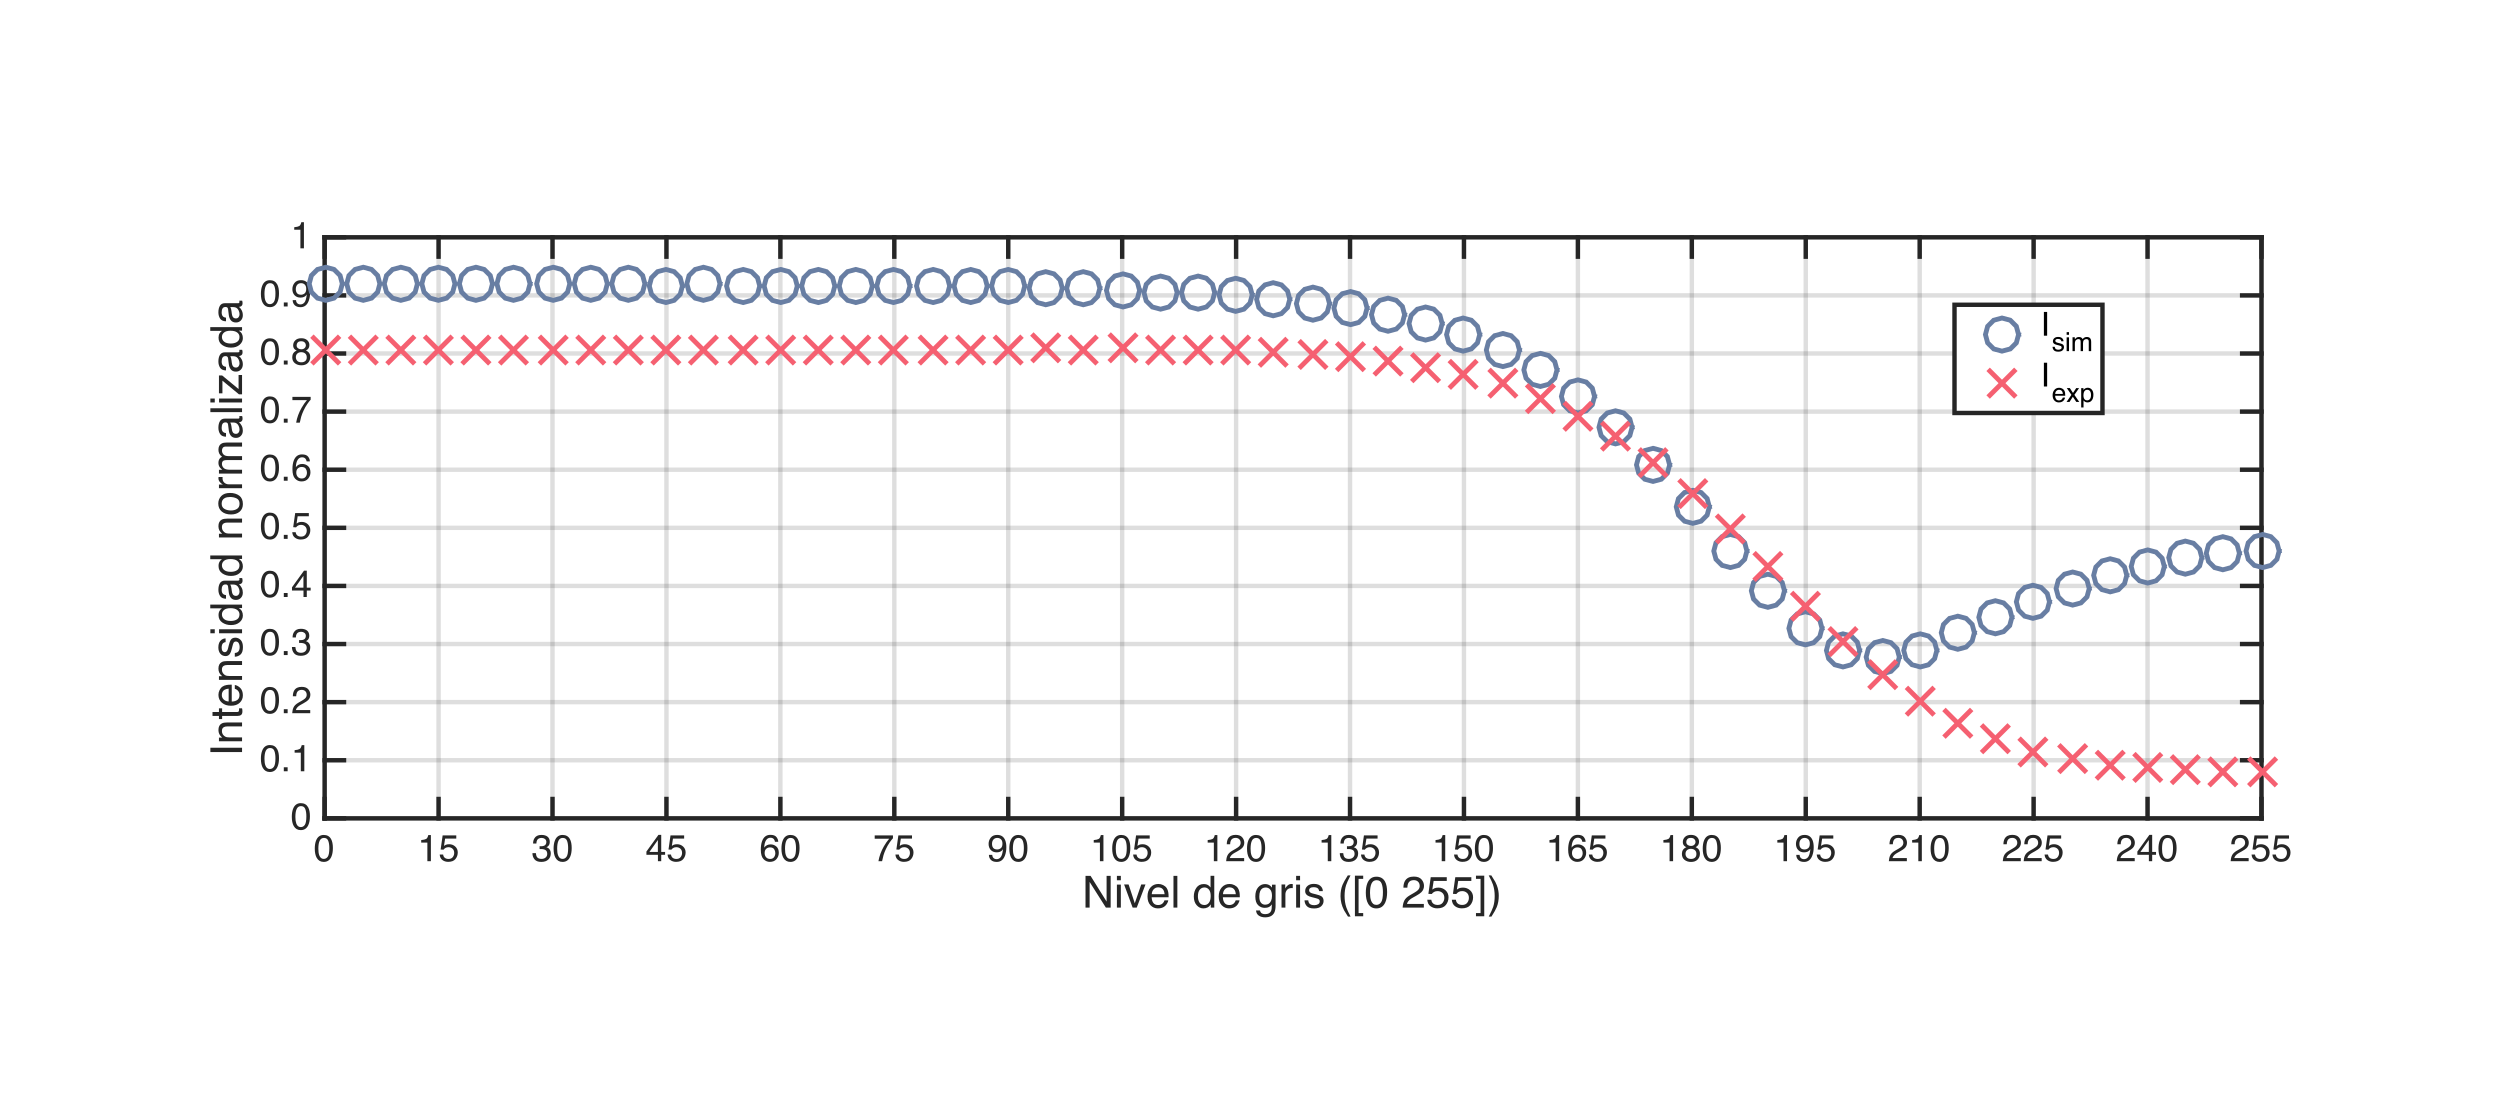<?xml version="1.0"?>
<!DOCTYPE svg PUBLIC '-//W3C//DTD SVG 1.0//EN'
          'http://www.w3.org/TR/2001/REC-SVG-20010904/DTD/svg10.dtd'>
<svg xmlns:xlink="http://www.w3.org/1999/xlink" style="fill-opacity:1; color-rendering:auto; color-interpolation:auto; stroke:black; text-rendering:auto; stroke-linecap:square; stroke-miterlimit:10; stroke-opacity:1; shape-rendering:auto; fill:black; stroke-dasharray:none; font-weight:normal; stroke-width:1; font-family:'Dialog'; font-style:normal; stroke-linejoin:miter; font-size:12px; stroke-dashoffset:0; image-rendering:auto;" width="1132" height="495" xmlns="http://www.w3.org/2000/svg"
><rect width="100%" height="100%" fill="#333333" stroke="none"/><!--Generated by the Batik Graphics2D SVG Generator--><defs id="genericDefs"
  /><g
  ><defs id="defs1"
    ><clipPath clipPathUnits="userSpaceOnUse" id="clipPath1"
      ><path d="M0 0 L1132 0 L1132 495 L0 495 L0 0 Z"
      /></clipPath
    ></defs
    ><g style="fill:white; stroke:white;"
    ><rect x="0" y="0" width="1132" style="clip-path:url(#clipPath1); stroke:none;" height="495"
    /></g
    ><g style="fill:white; text-rendering:optimizeSpeed; color-rendering:optimizeSpeed; image-rendering:optimizeSpeed; shape-rendering:crispEdges; color-interpolation:sRGB; stroke:white;"
    ><rect x="0" width="1132" height="495" y="0" style="stroke:none;"
      /><path style="stroke:none;" d="M147 370.55 L1024 370.55 L1024 107.45 L147 107.45 Z"
    /></g
    ><g style="fill-opacity:0.149; fill:rgb(38,38,38); text-rendering:geometricPrecision; color-rendering:optimizeQuality; image-rendering:optimizeQuality; color-interpolation:linearRGB; stroke:rgb(38,38,38); stroke-width:2; stroke-opacity:0.149;"
    ><line y2="107.45" style="fill:none;" x1="147" x2="147" y1="370.55"
      /><line y2="107.45" style="fill:none;" x1="198.588" x2="198.588" y1="370.55"
      /><line y2="107.45" style="fill:none;" x1="250.177" x2="250.177" y1="370.55"
      /><line y2="107.45" style="fill:none;" x1="301.765" x2="301.765" y1="370.55"
      /><line y2="107.45" style="fill:none;" x1="353.353" x2="353.353" y1="370.55"
      /><line y2="107.45" style="fill:none;" x1="404.941" x2="404.941" y1="370.55"
      /><line y2="107.45" style="fill:none;" x1="456.529" x2="456.529" y1="370.55"
      /><line y2="107.45" style="fill:none;" x1="508.118" x2="508.118" y1="370.55"
      /><line y2="107.45" style="fill:none;" x1="559.706" x2="559.706" y1="370.55"
      /><line y2="107.45" style="fill:none;" x1="611.294" x2="611.294" y1="370.55"
      /><line y2="107.45" style="fill:none;" x1="662.882" x2="662.882" y1="370.55"
      /><line y2="107.45" style="fill:none;" x1="714.471" x2="714.471" y1="370.55"
      /><line y2="107.45" style="fill:none;" x1="766.059" x2="766.059" y1="370.55"
      /><line y2="107.45" style="fill:none;" x1="817.647" x2="817.647" y1="370.55"
      /><line y2="107.45" style="fill:none;" x1="869.235" x2="869.235" y1="370.55"
      /><line y2="107.45" style="fill:none;" x1="920.823" x2="920.823" y1="370.55"
      /><line y2="107.45" style="fill:none;" x1="972.412" x2="972.412" y1="370.55"
      /><line y2="107.45" style="fill:none;" x1="1024" x2="1024" y1="370.55"
      /><line y2="370.55" style="fill:none;" x1="1024" x2="147" y1="370.55"
      /><line y2="344.24" style="fill:none;" x1="1024" x2="147" y1="344.24"
      /><line y2="317.93" style="fill:none;" x1="1024" x2="147" y1="317.93"
      /><line y2="291.62" style="fill:none;" x1="1024" x2="147" y1="291.62"
      /><line y2="265.31" style="fill:none;" x1="1024" x2="147" y1="265.31"
      /><line y2="239" style="fill:none;" x1="1024" x2="147" y1="239"
      /><line y2="212.69" style="fill:none;" x1="1024" x2="147" y1="212.69"
      /><line y2="186.38" style="fill:none;" x1="1024" x2="147" y1="186.38"
      /><line y2="160.07" style="fill:none;" x1="1024" x2="147" y1="160.07"
      /><line y2="133.76" style="fill:none;" x1="1024" x2="147" y1="133.76"
      /><line y2="107.45" style="fill:none;" x1="1024" x2="147" y1="107.45"
    /></g
    ><g transform="translate(585.5,394.95)" style="font-size:20px; fill:rgb(38,38,38); text-rendering:geometricPrecision; color-rendering:optimizeQuality; image-rendering:optimizeQuality; font-family:'Helvetica'; color-interpolation:linearRGB; stroke:rgb(38,38,38);"
    ><path style="stroke:none;" d="M-93.977 1.654 L-91.682 1.654 L-84.436 13.275 L-84.436 1.654 L-82.59 1.654 L-82.59 16 L-84.768 16 L-92.121 4.389 L-92.121 16 L-93.977 16 ZM-79.768 5.59 L-77.981 5.59 L-77.981 16 L-79.768 16 ZM-79.768 1.654 L-77.981 1.654 L-77.981 3.647 L-79.768 3.647 ZM-74.465 5.541 L-71.672 14.057 L-68.752 5.541 L-66.828 5.541 L-70.773 16 L-72.648 16 L-76.506 5.541 ZM-58.81 5.829 Q-57.766 6.352 -57.219 7.182 Q-56.691 7.973 -56.516 9.027 Q-56.359 9.75 -56.359 11.332 L-64.025 11.332 Q-63.977 12.924 -63.273 13.886 Q-62.57 14.848 -61.096 14.848 Q-59.719 14.848 -58.898 13.94 Q-58.43 13.412 -58.234 12.719 L-56.506 12.719 Q-56.574 13.295 -56.96 14.003 Q-57.346 14.711 -57.824 15.16 Q-58.625 15.941 -59.807 16.215 Q-60.441 16.371 -61.242 16.371 Q-63.195 16.371 -64.553 14.95 Q-65.91 13.529 -65.91 10.971 Q-65.91 8.451 -64.543 6.879 Q-63.176 5.307 -60.969 5.307 Q-59.855 5.307 -58.81 5.829 ZM-58.166 9.935 Q-58.273 8.793 -58.664 8.109 Q-59.387 6.84 -61.076 6.84 Q-62.287 6.84 -63.107 7.714 Q-63.928 8.588 -63.977 9.935 ZM-54.152 1.654 L-52.395 1.654 L-52.395 16 L-54.152 16 ZM-42.375 13.705 Q-41.662 14.838 -40.09 14.838 Q-38.869 14.838 -38.083 13.788 Q-37.297 12.738 -37.297 10.775 Q-37.297 8.793 -38.107 7.841 Q-38.918 6.889 -40.109 6.889 Q-41.438 6.889 -42.263 7.904 Q-43.088 8.92 -43.088 10.893 Q-43.088 12.572 -42.375 13.705 ZM-38.43 5.863 Q-37.961 6.156 -37.365 6.889 L-37.365 1.605 L-35.676 1.605 L-35.676 16 L-37.258 16 L-37.258 14.545 Q-37.873 15.512 -38.713 15.941 Q-39.553 16.371 -40.637 16.371 Q-42.385 16.371 -43.664 14.901 Q-44.943 13.432 -44.943 10.99 Q-44.943 8.705 -43.776 7.03 Q-42.609 5.356 -40.441 5.356 Q-39.24 5.356 -38.43 5.863 ZM-26.564 5.829 Q-25.52 6.352 -24.973 7.182 Q-24.445 7.973 -24.27 9.027 Q-24.113 9.75 -24.113 11.332 L-31.779 11.332 Q-31.73 12.924 -31.027 13.886 Q-30.324 14.848 -28.85 14.848 Q-27.473 14.848 -26.652 13.94 Q-26.184 13.412 -25.988 12.719 L-24.26 12.719 Q-24.328 13.295 -24.714 14.003 Q-25.1 14.711 -25.578 15.16 Q-26.379 15.941 -27.561 16.215 Q-28.195 16.371 -28.996 16.371 Q-30.949 16.371 -32.307 14.95 Q-33.664 13.529 -33.664 10.971 Q-33.664 8.451 -32.297 6.879 Q-30.93 5.307 -28.723 5.307 Q-27.609 5.307 -26.564 5.829 ZM-25.92 9.935 Q-26.027 8.793 -26.418 8.109 Q-27.141 6.84 -28.83 6.84 Q-30.041 6.84 -30.861 7.714 Q-31.682 8.588 -31.73 9.935 ZM-10.559 5.961 Q-10.06 6.303 -9.543 6.957 L-9.543 5.639 L-7.922 5.639 L-7.922 15.15 Q-7.922 17.143 -8.508 18.295 Q-9.602 20.424 -12.639 20.424 Q-14.328 20.424 -15.48 19.667 Q-16.633 18.91 -16.77 17.299 L-14.982 17.299 Q-14.855 18.002 -14.475 18.383 Q-13.879 18.969 -12.6 18.969 Q-10.578 18.969 -9.953 17.543 Q-9.582 16.703 -9.611 14.545 Q-10.139 15.346 -10.881 15.736 Q-11.623 16.127 -12.844 16.127 Q-14.543 16.127 -15.817 14.921 Q-17.092 13.715 -17.092 10.932 Q-17.092 8.305 -15.808 6.83 Q-14.523 5.356 -12.707 5.356 Q-11.477 5.356 -10.559 5.961 ZM-10.344 7.846 Q-11.145 6.908 -12.385 6.908 Q-14.24 6.908 -14.924 8.646 Q-15.285 9.574 -15.285 11.078 Q-15.285 12.846 -14.567 13.769 Q-13.85 14.691 -12.639 14.691 Q-10.744 14.691 -9.973 12.982 Q-9.543 12.016 -9.543 10.727 Q-9.543 8.783 -10.344 7.846 ZM-5.227 5.541 L-3.557 5.541 L-3.557 7.348 Q-3.352 6.82 -2.551 6.064 Q-1.75 5.307 -0.705 5.307 Q-0.656 5.307 -0.539 5.316 Q-0.422 5.326 -0.139 5.356 L-0.139 7.211 Q-0.295 7.182 -0.427 7.172 Q-0.559 7.162 -0.715 7.162 Q-2.043 7.162 -2.756 8.017 Q-3.469 8.871 -3.469 9.984 L-3.469 16 L-5.227 16 ZM1.385 5.59 L3.172 5.59 L3.172 16 L1.385 16 ZM1.385 1.654 L3.172 1.654 L3.172 3.647 L1.385 3.647 ZM6.873 12.719 Q6.951 13.598 7.312 14.066 Q7.977 14.916 9.617 14.916 Q10.594 14.916 11.336 14.491 Q12.078 14.066 12.078 13.178 Q12.078 12.504 11.482 12.152 Q11.102 11.938 9.979 11.654 L8.582 11.303 Q7.244 10.971 6.609 10.56 Q5.477 9.848 5.477 8.588 Q5.477 7.104 6.546 6.186 Q7.615 5.268 9.422 5.268 Q11.785 5.268 12.83 6.654 Q13.484 7.533 13.465 8.549 L11.805 8.549 Q11.756 7.953 11.385 7.465 Q10.779 6.771 9.285 6.771 Q8.289 6.771 7.776 7.152 Q7.264 7.533 7.264 8.158 Q7.264 8.842 7.938 9.252 Q8.328 9.496 9.09 9.682 L10.252 9.965 Q12.146 10.424 12.791 10.854 Q13.816 11.527 13.816 12.973 Q13.816 14.369 12.757 15.385 Q11.697 16.4 9.529 16.4 Q7.195 16.4 6.224 15.341 Q5.252 14.281 5.184 12.719 ZM26.014 1.42 Q24.48 4.398 24.021 5.805 Q23.328 7.943 23.328 10.746 Q23.328 13.578 24.119 15.922 Q24.607 17.367 26.043 20.082 L24.861 20.082 Q23.436 17.855 23.094 17.24 Q22.752 16.625 22.352 15.57 Q21.805 14.125 21.59 12.484 Q21.482 11.635 21.482 10.863 Q21.482 7.973 22.391 5.717 Q22.967 4.281 24.793 1.42 ZM28.006 1.557 L31.756 1.557 L31.756 2.992 L29.666 2.992 L29.666 18.5 L31.756 18.5 L31.756 19.936 L28.006 19.936 ZM41.648 4.252 Q42.586 5.981 42.586 8.988 Q42.586 11.84 41.736 13.705 Q40.506 16.381 37.713 16.381 Q35.193 16.381 33.963 14.193 Q32.938 12.367 32.938 9.291 Q32.938 6.908 33.553 5.199 Q34.705 2.016 37.723 2.016 Q40.438 2.016 41.648 4.252 ZM39.881 13.568 Q40.691 12.357 40.691 9.057 Q40.691 6.674 40.105 5.136 Q39.52 3.598 37.83 3.598 Q36.277 3.598 35.56 5.058 Q34.842 6.518 34.842 9.359 Q34.842 11.498 35.301 12.797 Q36.004 14.779 37.703 14.779 Q39.07 14.779 39.881 13.568 ZM50.364 12.855 Q51.014 11.518 52.898 10.424 L54.773 9.34 Q56.033 8.607 56.541 8.09 Q57.342 7.279 57.342 6.234 Q57.342 5.014 56.609 4.296 Q55.877 3.578 54.656 3.578 Q52.85 3.578 52.156 4.945 Q51.785 5.678 51.746 6.977 L49.959 6.977 Q49.988 5.15 50.633 3.998 Q51.775 1.967 54.666 1.967 Q57.068 1.967 58.177 3.266 Q59.285 4.564 59.285 6.156 Q59.285 7.836 58.103 9.027 Q57.42 9.721 55.652 10.707 L54.315 11.449 Q53.357 11.977 52.81 12.455 Q51.834 13.305 51.58 14.34 L59.217 14.34 L59.217 16 L49.617 16 Q49.715 14.193 50.364 12.855 ZM62.586 12.435 Q62.762 13.94 63.982 14.516 Q64.607 14.809 65.428 14.809 Q66.99 14.809 67.742 13.812 Q68.494 12.816 68.494 11.605 Q68.494 10.141 67.601 9.34 Q66.707 8.539 65.457 8.539 Q64.549 8.539 63.899 8.891 Q63.25 9.242 62.791 9.867 L61.268 9.779 L62.332 2.25 L69.598 2.25 L69.598 3.949 L63.65 3.949 L63.055 7.836 Q63.543 7.465 63.982 7.279 Q64.764 6.957 65.789 6.957 Q67.713 6.957 69.051 8.197 Q70.389 9.438 70.389 11.342 Q70.389 13.324 69.163 14.838 Q67.938 16.352 65.252 16.352 Q63.543 16.352 62.23 15.39 Q60.916 14.428 60.76 12.435 ZM73.709 12.435 Q73.885 13.94 75.106 14.516 Q75.731 14.809 76.551 14.809 Q78.113 14.809 78.865 13.812 Q79.617 12.816 79.617 11.605 Q79.617 10.141 78.724 9.34 Q77.83 8.539 76.58 8.539 Q75.672 8.539 75.022 8.891 Q74.373 9.242 73.914 9.867 L72.391 9.779 L73.455 2.25 L80.721 2.25 L80.721 3.949 L74.773 3.949 L74.178 7.836 Q74.666 7.465 75.106 7.279 Q75.887 6.957 76.912 6.957 Q78.836 6.957 80.174 8.197 Q81.512 9.438 81.512 11.342 Q81.512 13.324 80.286 14.838 Q79.061 16.352 76.375 16.352 Q74.666 16.352 73.353 15.39 Q72.039 14.428 71.883 12.435 ZM82.82 18.5 L84.9 18.5 L84.9 2.992 L82.82 2.992 L82.82 1.557 L86.57 1.557 L86.57 19.936 L82.82 19.936 ZM88.611 20.082 Q90.164 17.055 90.613 15.668 Q91.297 13.568 91.297 10.746 Q91.297 7.924 90.506 5.58 Q90.018 4.135 88.582 1.42 L89.764 1.42 Q91.268 3.822 91.585 4.384 Q91.902 4.945 92.273 5.932 Q92.742 7.152 92.942 8.344 Q93.143 9.535 93.143 10.639 Q93.143 13.529 92.225 15.795 Q91.648 17.25 89.832 20.082 Z"
    /></g
    ><g style="fill:rgb(38,38,38); text-rendering:geometricPrecision; color-rendering:optimizeQuality; image-rendering:optimizeQuality; color-interpolation:linearRGB; stroke:rgb(38,38,38); stroke-width:2;"
    ><line y2="370.55" style="fill:none;" x1="147" x2="1024" y1="370.55"
      /><line y2="107.45" style="fill:none;" x1="147" x2="1024" y1="107.45"
      /><line y2="361.78" style="fill:none;" x1="147" x2="147" y1="370.55"
      /><line y2="361.78" style="fill:none;" x1="198.588" x2="198.588" y1="370.55"
      /><line y2="361.78" style="fill:none;" x1="250.177" x2="250.177" y1="370.55"
      /><line y2="361.78" style="fill:none;" x1="301.765" x2="301.765" y1="370.55"
      /><line y2="361.78" style="fill:none;" x1="353.353" x2="353.353" y1="370.55"
      /><line y2="361.78" style="fill:none;" x1="404.941" x2="404.941" y1="370.55"
      /><line y2="361.78" style="fill:none;" x1="456.529" x2="456.529" y1="370.55"
      /><line y2="361.78" style="fill:none;" x1="508.118" x2="508.118" y1="370.55"
      /><line y2="361.78" style="fill:none;" x1="559.706" x2="559.706" y1="370.55"
      /><line y2="361.78" style="fill:none;" x1="611.294" x2="611.294" y1="370.55"
      /><line y2="361.78" style="fill:none;" x1="662.882" x2="662.882" y1="370.55"
      /><line y2="361.78" style="fill:none;" x1="714.471" x2="714.471" y1="370.55"
      /><line y2="361.78" style="fill:none;" x1="766.059" x2="766.059" y1="370.55"
      /><line y2="361.78" style="fill:none;" x1="817.647" x2="817.647" y1="370.55"
      /><line y2="361.78" style="fill:none;" x1="869.235" x2="869.235" y1="370.55"
      /><line y2="361.78" style="fill:none;" x1="920.823" x2="920.823" y1="370.55"
      /><line y2="361.78" style="fill:none;" x1="972.412" x2="972.412" y1="370.55"
      /><line y2="361.78" style="fill:none;" x1="1024" x2="1024" y1="370.55"
      /><line y2="116.22" style="fill:none;" x1="147" x2="147" y1="107.45"
      /><line y2="116.22" style="fill:none;" x1="198.588" x2="198.588" y1="107.45"
      /><line y2="116.22" style="fill:none;" x1="250.177" x2="250.177" y1="107.45"
      /><line y2="116.22" style="fill:none;" x1="301.765" x2="301.765" y1="107.45"
      /><line y2="116.22" style="fill:none;" x1="353.353" x2="353.353" y1="107.45"
      /><line y2="116.22" style="fill:none;" x1="404.941" x2="404.941" y1="107.45"
      /><line y2="116.22" style="fill:none;" x1="456.529" x2="456.529" y1="107.45"
      /><line y2="116.22" style="fill:none;" x1="508.118" x2="508.118" y1="107.45"
      /><line y2="116.22" style="fill:none;" x1="559.706" x2="559.706" y1="107.45"
      /><line y2="116.22" style="fill:none;" x1="611.294" x2="611.294" y1="107.45"
      /><line y2="116.22" style="fill:none;" x1="662.882" x2="662.882" y1="107.45"
      /><line y2="116.22" style="fill:none;" x1="714.471" x2="714.471" y1="107.45"
      /><line y2="116.22" style="fill:none;" x1="766.059" x2="766.059" y1="107.45"
      /><line y2="116.22" style="fill:none;" x1="817.647" x2="817.647" y1="107.45"
      /><line y2="116.22" style="fill:none;" x1="869.235" x2="869.235" y1="107.45"
      /><line y2="116.22" style="fill:none;" x1="920.823" x2="920.823" y1="107.45"
      /><line y2="116.22" style="fill:none;" x1="972.412" x2="972.412" y1="107.45"
      /><line y2="116.22" style="fill:none;" x1="1024" x2="1024" y1="107.45"
    /></g
    ><g transform="translate(147,375.95)" style="font-size:17px; fill:rgb(38,38,38); text-rendering:geometricPrecision; color-rendering:optimizeQuality; image-rendering:optimizeQuality; font-family:'Helvetica'; color-interpolation:linearRGB; stroke:rgb(38,38,38);"
    ><path style="stroke:none;" d="M2.936 4.014 Q3.732 5.483 3.732 8.04 Q3.732 10.464 3.01 12.049 Q1.964 14.324 -0.41 14.324 Q-2.551 14.324 -3.597 12.464 Q-4.469 10.912 -4.469 8.297 Q-4.469 6.272 -3.946 4.819 Q-2.966 2.113 -0.401 2.113 Q1.906 2.113 2.936 4.014 ZM1.433 11.933 Q2.122 10.904 2.122 8.098 Q2.122 6.073 1.624 4.765 Q1.126 3.458 -0.31 3.458 Q-1.63 3.458 -2.24 4.699 Q-2.85 5.94 -2.85 8.355 Q-2.85 10.173 -2.46 11.277 Q-1.862 12.962 -0.418 12.962 Q0.744 12.962 1.433 11.933 Z"
    /></g
    ><g transform="translate(198.588,375.95)" style="font-size:17px; fill:rgb(38,38,38); text-rendering:geometricPrecision; color-rendering:optimizeQuality; image-rendering:optimizeQuality; font-family:'Helvetica'; color-interpolation:linearRGB; stroke:rgb(38,38,38);"
    ><path style="stroke:none;" d="M-7.873 5.583 L-7.873 4.438 Q-6.254 4.28 -5.615 3.91 Q-4.976 3.541 -4.661 2.163 L-3.482 2.163 L-3.482 14 L-5.076 14 L-5.076 5.583 ZM2.055 10.97 Q2.204 12.248 3.242 12.738 Q3.773 12.987 4.47 12.987 Q5.798 12.987 6.438 12.141 Q7.077 11.294 7.077 10.265 Q7.077 9.02 6.317 8.339 Q5.558 7.658 4.495 7.658 Q3.723 7.658 3.171 7.957 Q2.619 8.256 2.229 8.787 L0.934 8.712 L1.839 2.312 L8.015 2.312 L8.015 3.757 L2.959 3.757 L2.453 7.061 Q2.868 6.745 3.242 6.587 Q3.906 6.314 4.777 6.314 Q6.413 6.314 7.55 7.368 Q8.687 8.422 8.687 10.04 Q8.687 11.726 7.645 13.012 Q6.604 14.299 4.321 14.299 Q2.868 14.299 1.752 13.481 Q0.635 12.664 0.502 10.97 Z"
    /></g
    ><g transform="translate(250.177,375.95)" style="font-size:17px; fill:rgb(38,38,38); text-rendering:geometricPrecision; color-rendering:optimizeQuality; image-rendering:optimizeQuality; font-family:'Helvetica'; color-interpolation:linearRGB; stroke:rgb(38,38,38);"
    ><path style="stroke:none;" d="M-8.143 13.166 Q-9.093 12.008 -9.093 10.348 L-7.533 10.348 Q-7.433 11.502 -7.101 12.024 Q-6.52 12.962 -5.001 12.962 Q-3.822 12.962 -3.108 12.332 Q-2.394 11.701 -2.394 10.705 Q-2.394 9.476 -3.146 8.986 Q-3.897 8.497 -5.233 8.497 Q-5.383 8.497 -5.536 8.501 Q-5.69 8.505 -5.848 8.513 L-5.848 7.193 Q-5.615 7.218 -5.457 7.227 Q-5.3 7.235 -5.117 7.235 Q-4.279 7.235 -3.739 6.969 Q-2.793 6.504 -2.793 5.309 Q-2.793 4.421 -3.424 3.939 Q-4.055 3.458 -4.893 3.458 Q-6.387 3.458 -6.96 4.454 Q-7.275 5.002 -7.317 6.015 L-8.794 6.015 Q-8.794 4.686 -8.263 3.757 Q-7.35 2.097 -5.051 2.097 Q-3.233 2.097 -2.237 2.906 Q-1.241 3.715 -1.241 5.251 Q-1.241 6.347 -1.83 7.027 Q-2.195 7.451 -2.776 7.691 Q-1.838 7.949 -1.311 8.683 Q-0.784 9.418 -0.784 10.48 Q-0.784 12.182 -1.905 13.253 Q-3.025 14.324 -5.084 14.324 Q-7.192 14.324 -8.143 13.166 ZM7.89 4.014 Q8.687 5.483 8.687 8.04 Q8.687 10.464 7.965 12.049 Q6.919 14.324 4.545 14.324 Q2.403 14.324 1.357 12.464 Q0.486 10.912 0.486 8.297 Q0.486 6.272 1.009 4.819 Q1.988 2.113 4.553 2.113 Q6.861 2.113 7.89 4.014 ZM6.388 11.933 Q7.077 10.904 7.077 8.098 Q7.077 6.073 6.579 4.765 Q6.081 3.458 4.644 3.458 Q3.325 3.458 2.715 4.699 Q2.104 5.94 2.104 8.355 Q2.104 10.173 2.495 11.277 Q3.092 12.962 4.537 12.962 Q5.699 12.962 6.388 11.933 Z"
    /></g
    ><g transform="translate(301.765,375.95)" style="font-size:17px; fill:rgb(38,38,38); text-rendering:geometricPrecision; color-rendering:optimizeQuality; image-rendering:optimizeQuality; font-family:'Helvetica'; color-interpolation:linearRGB; stroke:rgb(38,38,38);"
    ><path style="stroke:none;" d="M-3.88 9.791 L-3.88 4.404 L-7.69 9.791 ZM-3.856 14 L-3.856 11.095 L-9.068 11.095 L-9.068 9.634 L-3.623 2.08 L-2.361 2.08 L-2.361 9.791 L-0.61 9.791 L-0.61 11.095 L-2.361 11.095 L-2.361 14 ZM2.055 10.97 Q2.204 12.248 3.242 12.738 Q3.773 12.987 4.47 12.987 Q5.798 12.987 6.438 12.141 Q7.077 11.294 7.077 10.265 Q7.077 9.02 6.317 8.339 Q5.558 7.658 4.495 7.658 Q3.723 7.658 3.171 7.957 Q2.619 8.256 2.229 8.787 L0.934 8.712 L1.839 2.312 L8.015 2.312 L8.015 3.757 L2.959 3.757 L2.453 7.061 Q2.868 6.745 3.242 6.587 Q3.906 6.314 4.777 6.314 Q6.413 6.314 7.55 7.368 Q8.687 8.422 8.687 10.04 Q8.687 11.726 7.645 13.012 Q6.604 14.299 4.321 14.299 Q2.868 14.299 1.752 13.481 Q0.635 12.664 0.502 10.97 Z"
    /></g
    ><g transform="translate(353.353,375.95)" style="font-size:17px; fill:rgb(38,38,38); text-rendering:geometricPrecision; color-rendering:optimizeQuality; image-rendering:optimizeQuality; font-family:'Helvetica'; color-interpolation:linearRGB; stroke:rgb(38,38,38);"
    ><path style="stroke:none;" d="M-1.751 3.097 Q-0.967 4.13 -0.967 5.226 L-2.444 5.226 Q-2.577 4.521 -2.868 4.122 Q-3.407 3.375 -4.503 3.375 Q-5.756 3.375 -6.495 4.533 Q-7.234 5.691 -7.317 7.849 Q-6.802 7.094 -6.022 6.72 Q-5.308 6.388 -4.428 6.388 Q-2.934 6.388 -1.822 7.343 Q-0.71 8.297 -0.71 10.19 Q-0.71 11.809 -1.764 13.058 Q-2.818 14.307 -4.769 14.307 Q-6.437 14.307 -7.649 13.041 Q-8.861 11.775 -8.861 8.779 Q-8.861 6.562 -8.321 5.019 Q-7.284 2.063 -4.528 2.063 Q-2.536 2.063 -1.751 3.097 ZM-2.872 12.186 Q-2.287 11.394 -2.287 10.315 Q-2.287 9.401 -2.81 8.575 Q-3.333 7.75 -4.71 7.75 Q-5.673 7.75 -6.4 8.389 Q-7.126 9.028 -7.126 10.315 Q-7.126 11.443 -6.466 12.211 Q-5.806 12.979 -4.636 12.979 Q-3.457 12.979 -2.872 12.186 ZM7.89 4.014 Q8.687 5.483 8.687 8.04 Q8.687 10.464 7.965 12.049 Q6.919 14.324 4.545 14.324 Q2.403 14.324 1.357 12.464 Q0.486 10.912 0.486 8.297 Q0.486 6.272 1.009 4.819 Q1.988 2.113 4.553 2.113 Q6.861 2.113 7.89 4.014 ZM6.388 11.933 Q7.077 10.904 7.077 8.098 Q7.077 6.073 6.579 4.765 Q6.081 3.458 4.644 3.458 Q3.325 3.458 2.715 4.699 Q2.104 5.94 2.104 8.355 Q2.104 10.173 2.495 11.277 Q3.092 12.962 4.537 12.962 Q5.699 12.962 6.388 11.933 Z"
    /></g
    ><g transform="translate(404.941,375.95)" style="font-size:17px; fill:rgb(38,38,38); text-rendering:geometricPrecision; color-rendering:optimizeQuality; image-rendering:optimizeQuality; font-family:'Helvetica'; color-interpolation:linearRGB; stroke:rgb(38,38,38);"
    ><path style="stroke:none;" d="M-0.61 2.312 L-0.61 3.616 Q-1.183 4.172 -2.133 5.55 Q-3.083 6.928 -3.814 8.521 Q-4.536 10.074 -4.91 11.352 Q-5.15 12.174 -5.532 14 L-7.184 14 Q-6.62 10.597 -4.694 7.227 Q-3.557 5.251 -2.303 3.815 L-8.877 3.815 L-8.877 2.312 ZM2.055 10.97 Q2.204 12.248 3.242 12.738 Q3.773 12.987 4.47 12.987 Q5.798 12.987 6.438 12.141 Q7.077 11.294 7.077 10.265 Q7.077 9.02 6.317 8.339 Q5.558 7.658 4.495 7.658 Q3.723 7.658 3.171 7.957 Q2.619 8.256 2.229 8.787 L0.934 8.712 L1.839 2.312 L8.015 2.312 L8.015 3.757 L2.959 3.757 L2.453 7.061 Q2.868 6.745 3.242 6.587 Q3.906 6.314 4.777 6.314 Q6.413 6.314 7.55 7.368 Q8.687 8.422 8.687 10.04 Q8.687 11.726 7.645 13.012 Q6.604 14.299 4.321 14.299 Q2.868 14.299 1.752 13.481 Q0.635 12.664 0.502 10.97 Z"
    /></g
    ><g transform="translate(456.529,375.95)" style="font-size:17px; fill:rgb(38,38,38); text-rendering:geometricPrecision; color-rendering:optimizeQuality; image-rendering:optimizeQuality; font-family:'Helvetica'; color-interpolation:linearRGB; stroke:rgb(38,38,38);"
    ><path style="stroke:none;" d="M-7.242 11.128 Q-7.176 12.365 -6.288 12.838 Q-5.831 13.087 -5.258 13.087 Q-4.188 13.087 -3.432 12.195 Q-2.677 11.302 -2.361 8.571 Q-2.859 9.36 -3.594 9.679 Q-4.329 9.999 -5.175 9.999 Q-6.894 9.999 -7.894 8.928 Q-8.894 7.857 -8.894 6.172 Q-8.894 4.554 -7.906 3.325 Q-6.918 2.097 -4.993 2.097 Q-2.394 2.097 -1.407 4.438 Q-0.859 5.724 -0.859 7.658 Q-0.859 9.841 -1.515 11.526 Q-2.602 14.332 -5.2 14.332 Q-6.943 14.332 -7.848 13.419 Q-8.753 12.506 -8.753 11.128 ZM-3.353 8.102 Q-2.619 7.517 -2.619 6.056 Q-2.619 4.745 -3.279 4.101 Q-3.938 3.458 -4.96 3.458 Q-6.055 3.458 -6.699 4.193 Q-7.342 4.927 -7.342 6.156 Q-7.342 7.318 -6.777 8.003 Q-6.213 8.688 -4.976 8.688 Q-4.088 8.688 -3.353 8.102 ZM7.89 4.014 Q8.687 5.483 8.687 8.04 Q8.687 10.464 7.965 12.049 Q6.919 14.324 4.545 14.324 Q2.403 14.324 1.357 12.464 Q0.486 10.912 0.486 8.297 Q0.486 6.272 1.009 4.819 Q1.988 2.113 4.553 2.113 Q6.861 2.113 7.89 4.014 ZM6.388 11.933 Q7.077 10.904 7.077 8.098 Q7.077 6.073 6.579 4.765 Q6.081 3.458 4.644 3.458 Q3.325 3.458 2.715 4.699 Q2.104 5.94 2.104 8.355 Q2.104 10.173 2.495 11.277 Q3.092 12.962 4.537 12.962 Q5.699 12.962 6.388 11.933 Z"
    /></g
    ><g transform="translate(508.118,375.95)" style="font-size:17px; fill:rgb(38,38,38); text-rendering:geometricPrecision; color-rendering:optimizeQuality; image-rendering:optimizeQuality; font-family:'Helvetica'; color-interpolation:linearRGB; stroke:rgb(38,38,38);"
    ><path style="stroke:none;" d="M-12.873 5.583 L-12.873 4.438 Q-11.254 4.28 -10.615 3.91 Q-9.976 3.541 -9.661 2.163 L-8.482 2.163 L-8.482 14 L-10.076 14 L-10.076 5.583 ZM2.89 4.014 Q3.687 5.483 3.687 8.04 Q3.687 10.464 2.965 12.049 Q1.919 14.324 -0.455 14.324 Q-2.597 14.324 -3.643 12.464 Q-4.514 10.912 -4.514 8.297 Q-4.514 6.272 -3.991 4.819 Q-3.012 2.113 -0.447 2.113 Q1.861 2.113 2.89 4.014 ZM1.388 11.933 Q2.077 10.904 2.077 8.098 Q2.077 6.073 1.579 4.765 Q1.081 3.458 -0.355 3.458 Q-1.675 3.458 -2.285 4.699 Q-2.896 5.94 -2.896 8.355 Q-2.896 10.173 -2.505 11.277 Q-1.908 12.962 -0.463 12.962 Q0.699 12.962 1.388 11.933 ZM6.509 10.97 Q6.659 12.248 7.696 12.738 Q8.227 12.987 8.925 12.987 Q10.253 12.987 10.892 12.141 Q11.531 11.294 11.531 10.265 Q11.531 9.02 10.772 8.339 Q10.012 7.658 8.95 7.658 Q8.178 7.658 7.626 7.957 Q7.074 8.256 6.684 8.787 L5.389 8.712 L6.293 2.312 L12.469 2.312 L12.469 3.757 L7.414 3.757 L6.908 7.061 Q7.323 6.745 7.696 6.587 Q8.36 6.314 9.232 6.314 Q10.867 6.314 12.004 7.368 Q13.142 8.422 13.142 10.04 Q13.142 11.726 12.1 13.012 Q11.058 14.299 8.775 14.299 Q7.323 14.299 6.206 13.481 Q5.09 12.664 4.957 10.97 Z"
    /></g
    ><g transform="translate(559.706,375.95)" style="font-size:17px; fill:rgb(38,38,38); text-rendering:geometricPrecision; color-rendering:optimizeQuality; image-rendering:optimizeQuality; font-family:'Helvetica'; color-interpolation:linearRGB; stroke:rgb(38,38,38);"
    ><path style="stroke:none;" d="M-12.873 5.583 L-12.873 4.438 Q-11.254 4.28 -10.615 3.91 Q-9.976 3.541 -9.661 2.163 L-8.482 2.163 L-8.482 14 L-10.076 14 L-10.076 5.583 ZM-3.879 11.327 Q-3.327 10.19 -1.725 9.26 L-0.131 8.339 Q0.94 7.716 1.371 7.276 Q2.052 6.587 2.052 5.699 Q2.052 4.662 1.429 4.051 Q0.807 3.441 -0.231 3.441 Q-1.767 3.441 -2.356 4.604 Q-2.671 5.226 -2.705 6.33 L-4.224 6.33 Q-4.199 4.778 -3.651 3.798 Q-2.68 2.072 -0.223 2.072 Q1.819 2.072 2.761 3.176 Q3.704 4.28 3.704 5.633 Q3.704 7.061 2.699 8.073 Q2.118 8.663 0.616 9.501 L-0.521 10.132 Q-1.335 10.58 -1.8 10.987 Q-2.63 11.709 -2.846 12.589 L3.646 12.589 L3.646 14 L-4.514 14 Q-4.431 12.464 -3.879 11.327 ZM12.345 4.014 Q13.142 5.483 13.142 8.04 Q13.142 10.464 12.419 12.049 Q11.373 14.324 8.999 14.324 Q6.858 14.324 5.812 12.464 Q4.94 10.912 4.94 8.297 Q4.94 6.272 5.463 4.819 Q6.443 2.113 9.008 2.113 Q11.315 2.113 12.345 4.014 ZM10.842 11.933 Q11.531 10.904 11.531 8.098 Q11.531 6.073 11.033 4.765 Q10.535 3.458 9.099 3.458 Q7.779 3.458 7.169 4.699 Q6.559 5.94 6.559 8.355 Q6.559 10.173 6.949 11.277 Q7.547 12.962 8.991 12.962 Q10.153 12.962 10.842 11.933 Z"
    /></g
    ><g transform="translate(611.294,375.95)" style="font-size:17px; fill:rgb(38,38,38); text-rendering:geometricPrecision; color-rendering:optimizeQuality; image-rendering:optimizeQuality; font-family:'Helvetica'; color-interpolation:linearRGB; stroke:rgb(38,38,38);"
    ><path style="stroke:none;" d="M-12.873 5.583 L-12.873 4.438 Q-11.254 4.28 -10.615 3.91 Q-9.976 3.541 -9.661 2.163 L-8.482 2.163 L-8.482 14 L-10.076 14 L-10.076 5.583 ZM-3.688 13.166 Q-4.639 12.008 -4.639 10.348 L-3.078 10.348 Q-2.978 11.502 -2.647 12.024 Q-2.065 12.962 -0.546 12.962 Q0.632 12.962 1.346 12.332 Q2.06 11.701 2.06 10.705 Q2.06 9.476 1.309 8.986 Q0.558 8.497 -0.779 8.497 Q-0.928 8.497 -1.082 8.501 Q-1.235 8.505 -1.393 8.513 L-1.393 7.193 Q-1.161 7.218 -1.003 7.227 Q-0.845 7.235 -0.663 7.235 Q0.176 7.235 0.715 6.969 Q1.662 6.504 1.662 5.309 Q1.662 4.421 1.031 3.939 Q0.4 3.458 -0.439 3.458 Q-1.933 3.458 -2.505 4.454 Q-2.821 5.002 -2.862 6.015 L-4.34 6.015 Q-4.34 4.686 -3.809 3.757 Q-2.896 2.097 -0.596 2.097 Q1.222 2.097 2.218 2.906 Q3.214 3.715 3.214 5.251 Q3.214 6.347 2.624 7.027 Q2.259 7.451 1.678 7.691 Q2.616 7.949 3.143 8.683 Q3.67 9.418 3.67 10.48 Q3.67 12.182 2.55 13.253 Q1.429 14.324 -0.629 14.324 Q-2.738 14.324 -3.688 13.166 ZM6.509 10.97 Q6.659 12.248 7.696 12.738 Q8.227 12.987 8.925 12.987 Q10.253 12.987 10.892 12.141 Q11.531 11.294 11.531 10.265 Q11.531 9.02 10.772 8.339 Q10.012 7.658 8.95 7.658 Q8.178 7.658 7.626 7.957 Q7.074 8.256 6.684 8.787 L5.389 8.712 L6.293 2.312 L12.469 2.312 L12.469 3.757 L7.414 3.757 L6.908 7.061 Q7.323 6.745 7.696 6.587 Q8.36 6.314 9.232 6.314 Q10.867 6.314 12.004 7.368 Q13.142 8.422 13.142 10.04 Q13.142 11.726 12.1 13.012 Q11.058 14.299 8.775 14.299 Q7.323 14.299 6.206 13.481 Q5.09 12.664 4.957 10.97 Z"
    /></g
    ><g transform="translate(662.882,375.95)" style="font-size:17px; fill:rgb(38,38,38); text-rendering:geometricPrecision; color-rendering:optimizeQuality; image-rendering:optimizeQuality; font-family:'Helvetica'; color-interpolation:linearRGB; stroke:rgb(38,38,38);"
    ><path style="stroke:none;" d="M-12.873 5.583 L-12.873 4.438 Q-11.254 4.28 -10.615 3.91 Q-9.976 3.541 -9.661 2.163 L-8.482 2.163 L-8.482 14 L-10.076 14 L-10.076 5.583 ZM-2.945 10.97 Q-2.796 12.248 -1.758 12.738 Q-1.227 12.987 -0.53 12.987 Q0.798 12.987 1.438 12.141 Q2.077 11.294 2.077 10.265 Q2.077 9.02 1.317 8.339 Q0.558 7.658 -0.505 7.658 Q-1.277 7.658 -1.829 7.957 Q-2.381 8.256 -2.771 8.787 L-4.066 8.712 L-3.161 2.312 L3.015 2.312 L3.015 3.757 L-2.041 3.757 L-2.547 7.061 Q-2.132 6.745 -1.758 6.587 Q-1.094 6.314 -0.223 6.314 Q1.413 6.314 2.55 7.368 Q3.687 8.422 3.687 10.04 Q3.687 11.726 2.645 13.012 Q1.603 14.299 -0.679 14.299 Q-2.132 14.299 -3.248 13.481 Q-4.365 12.664 -4.498 10.97 ZM12.345 4.014 Q13.142 5.483 13.142 8.04 Q13.142 10.464 12.419 12.049 Q11.373 14.324 8.999 14.324 Q6.858 14.324 5.812 12.464 Q4.94 10.912 4.94 8.297 Q4.94 6.272 5.463 4.819 Q6.443 2.113 9.008 2.113 Q11.315 2.113 12.345 4.014 ZM10.842 11.933 Q11.531 10.904 11.531 8.098 Q11.531 6.073 11.033 4.765 Q10.535 3.458 9.099 3.458 Q7.779 3.458 7.169 4.699 Q6.559 5.94 6.559 8.355 Q6.559 10.173 6.949 11.277 Q7.547 12.962 8.991 12.962 Q10.153 12.962 10.842 11.933 Z"
    /></g
    ><g transform="translate(714.471,375.95)" style="font-size:17px; fill:rgb(38,38,38); text-rendering:geometricPrecision; color-rendering:optimizeQuality; image-rendering:optimizeQuality; font-family:'Helvetica'; color-interpolation:linearRGB; stroke:rgb(38,38,38);"
    ><path style="stroke:none;" d="M-12.873 5.583 L-12.873 4.438 Q-11.254 4.28 -10.615 3.91 Q-9.976 3.541 -9.661 2.163 L-8.482 2.163 L-8.482 14 L-10.076 14 L-10.076 5.583 ZM2.703 3.097 Q3.488 4.13 3.488 5.226 L2.01 5.226 Q1.877 4.521 1.587 4.122 Q1.047 3.375 -0.048 3.375 Q-1.302 3.375 -2.041 4.533 Q-2.779 5.691 -2.862 7.849 Q-2.348 7.094 -1.567 6.72 Q-0.854 6.388 0.026 6.388 Q1.52 6.388 2.633 7.343 Q3.745 8.297 3.745 10.19 Q3.745 11.809 2.691 13.058 Q1.637 14.307 -0.314 14.307 Q-1.982 14.307 -3.194 13.041 Q-4.406 11.775 -4.406 8.779 Q-4.406 6.562 -3.867 5.019 Q-2.829 2.063 -0.073 2.063 Q1.919 2.063 2.703 3.097 ZM1.583 12.186 Q2.168 11.394 2.168 10.315 Q2.168 9.401 1.645 8.575 Q1.122 7.75 -0.256 7.75 Q-1.219 7.75 -1.945 8.389 Q-2.671 9.028 -2.671 10.315 Q-2.671 11.443 -2.011 12.211 Q-1.352 12.979 -0.181 12.979 Q0.998 12.979 1.583 12.186 ZM6.509 10.97 Q6.659 12.248 7.696 12.738 Q8.227 12.987 8.925 12.987 Q10.253 12.987 10.892 12.141 Q11.531 11.294 11.531 10.265 Q11.531 9.02 10.772 8.339 Q10.012 7.658 8.95 7.658 Q8.178 7.658 7.626 7.957 Q7.074 8.256 6.684 8.787 L5.389 8.712 L6.293 2.312 L12.469 2.312 L12.469 3.757 L7.414 3.757 L6.908 7.061 Q7.323 6.745 7.696 6.587 Q8.36 6.314 9.232 6.314 Q10.867 6.314 12.004 7.368 Q13.142 8.422 13.142 10.04 Q13.142 11.726 12.1 13.012 Q11.058 14.299 8.775 14.299 Q7.323 14.299 6.206 13.481 Q5.09 12.664 4.957 10.97 Z"
    /></g
    ><g transform="translate(766.059,375.95)" style="font-size:17px; fill:rgb(38,38,38); text-rendering:geometricPrecision; color-rendering:optimizeQuality; image-rendering:optimizeQuality; font-family:'Helvetica'; color-interpolation:linearRGB; stroke:rgb(38,38,38);"
    ><path style="stroke:none;" d="M-12.873 5.583 L-12.873 4.438 Q-11.254 4.28 -10.615 3.91 Q-9.976 3.541 -9.661 2.163 L-8.482 2.163 L-8.482 14 L-10.076 14 L-10.076 5.583 ZM1.122 6.542 Q1.678 5.99 1.678 5.226 Q1.678 4.562 1.147 4.006 Q0.616 3.45 -0.472 3.45 Q-1.551 3.45 -2.032 4.006 Q-2.514 4.562 -2.514 5.309 Q-2.514 6.147 -1.891 6.621 Q-1.269 7.094 -0.422 7.094 Q0.566 7.094 1.122 6.542 ZM1.392 12.419 Q2.077 11.858 2.077 10.746 Q2.077 9.592 1.371 8.995 Q0.665 8.397 -0.439 8.397 Q-1.509 8.397 -2.186 9.007 Q-2.862 9.617 -2.862 10.696 Q-2.862 11.626 -2.244 12.303 Q-1.625 12.979 -0.331 12.979 Q0.707 12.979 1.392 12.419 ZM-3.427 7.044 Q-4.082 6.38 -4.082 5.317 Q-4.082 3.989 -3.12 3.035 Q-2.157 2.08 -0.389 2.08 Q1.321 2.08 2.292 2.981 Q3.264 3.881 3.264 5.085 Q3.264 6.197 2.699 6.886 Q2.384 7.276 1.72 7.65 Q2.458 7.99 2.882 8.43 Q3.67 9.26 3.67 10.588 Q3.67 12.157 2.616 13.249 Q1.562 14.34 -0.364 14.34 Q-2.099 14.34 -3.298 13.398 Q-4.498 12.456 -4.498 10.663 Q-4.498 9.609 -3.983 8.841 Q-3.468 8.073 -2.456 7.667 Q-3.078 7.401 -3.427 7.044 ZM12.345 4.014 Q13.142 5.483 13.142 8.04 Q13.142 10.464 12.419 12.049 Q11.373 14.324 8.999 14.324 Q6.858 14.324 5.812 12.464 Q4.94 10.912 4.94 8.297 Q4.94 6.272 5.463 4.819 Q6.443 2.113 9.008 2.113 Q11.315 2.113 12.345 4.014 ZM10.842 11.933 Q11.531 10.904 11.531 8.098 Q11.531 6.073 11.033 4.765 Q10.535 3.458 9.099 3.458 Q7.779 3.458 7.169 4.699 Q6.559 5.94 6.559 8.355 Q6.559 10.173 6.949 11.277 Q7.547 12.962 8.991 12.962 Q10.153 12.962 10.842 11.933 Z"
    /></g
    ><g transform="translate(817.647,375.95)" style="font-size:17px; fill:rgb(38,38,38); text-rendering:geometricPrecision; color-rendering:optimizeQuality; image-rendering:optimizeQuality; font-family:'Helvetica'; color-interpolation:linearRGB; stroke:rgb(38,38,38);"
    ><path style="stroke:none;" d="M-12.873 5.583 L-12.873 4.438 Q-11.254 4.28 -10.615 3.91 Q-9.976 3.541 -9.661 2.163 L-8.482 2.163 L-8.482 14 L-10.076 14 L-10.076 5.583 ZM-2.788 11.128 Q-2.721 12.365 -1.833 12.838 Q-1.377 13.087 -0.804 13.087 Q0.267 13.087 1.022 12.195 Q1.778 11.302 2.093 8.571 Q1.595 9.36 0.861 9.679 Q0.126 9.999 -0.721 9.999 Q-2.439 9.999 -3.439 8.928 Q-4.439 7.857 -4.439 6.172 Q-4.439 4.554 -3.452 3.325 Q-2.464 2.097 -0.538 2.097 Q2.06 2.097 3.048 4.438 Q3.596 5.724 3.596 7.658 Q3.596 9.841 2.94 11.526 Q1.853 14.332 -0.746 14.332 Q-2.489 14.332 -3.394 13.419 Q-4.298 12.506 -4.298 11.128 ZM1.101 8.102 Q1.836 7.517 1.836 6.056 Q1.836 4.745 1.176 4.101 Q0.516 3.458 -0.505 3.458 Q-1.601 3.458 -2.244 4.193 Q-2.887 4.927 -2.887 6.156 Q-2.887 7.318 -2.323 8.003 Q-1.758 8.688 -0.521 8.688 Q0.367 8.688 1.101 8.102 ZM6.509 10.97 Q6.659 12.248 7.696 12.738 Q8.227 12.987 8.925 12.987 Q10.253 12.987 10.892 12.141 Q11.531 11.294 11.531 10.265 Q11.531 9.02 10.772 8.339 Q10.012 7.658 8.95 7.658 Q8.178 7.658 7.626 7.957 Q7.074 8.256 6.684 8.787 L5.389 8.712 L6.293 2.312 L12.469 2.312 L12.469 3.757 L7.414 3.757 L6.908 7.061 Q7.323 6.745 7.696 6.587 Q8.36 6.314 9.232 6.314 Q10.867 6.314 12.004 7.368 Q13.142 8.422 13.142 10.04 Q13.142 11.726 12.1 13.012 Q11.058 14.299 8.775 14.299 Q7.323 14.299 6.206 13.481 Q5.09 12.664 4.957 10.97 Z"
    /></g
    ><g transform="translate(869.235,375.95)" style="font-size:17px; fill:rgb(38,38,38); text-rendering:geometricPrecision; color-rendering:optimizeQuality; image-rendering:optimizeQuality; font-family:'Helvetica'; color-interpolation:linearRGB; stroke:rgb(38,38,38);"
    ><path style="stroke:none;" d="M-13.334 11.327 Q-12.782 10.19 -11.18 9.26 L-9.586 8.339 Q-8.515 7.716 -8.084 7.276 Q-7.403 6.587 -7.403 5.699 Q-7.403 4.662 -8.025 4.051 Q-8.648 3.441 -9.685 3.441 Q-11.221 3.441 -11.81 4.604 Q-12.126 5.226 -12.159 6.33 L-13.678 6.33 Q-13.653 4.778 -13.105 3.798 Q-12.134 2.072 -9.677 2.072 Q-7.635 2.072 -6.693 3.176 Q-5.751 4.28 -5.751 5.633 Q-5.751 7.061 -6.755 8.073 Q-7.336 8.663 -8.839 9.501 L-9.976 10.132 Q-10.79 10.58 -11.254 10.987 Q-12.085 11.709 -12.3 12.589 L-5.809 12.589 L-5.809 14 L-13.969 14 Q-13.886 12.464 -13.334 11.327 ZM-3.418 5.583 L-3.418 4.438 Q-1.8 4.28 -1.161 3.91 Q-0.521 3.541 -0.206 2.163 L0.973 2.163 L0.973 14 L-0.621 14 L-0.621 5.583 ZM12.345 4.014 Q13.142 5.483 13.142 8.04 Q13.142 10.464 12.419 12.049 Q11.373 14.324 8.999 14.324 Q6.858 14.324 5.812 12.464 Q4.94 10.912 4.94 8.297 Q4.94 6.272 5.463 4.819 Q6.443 2.113 9.008 2.113 Q11.315 2.113 12.345 4.014 ZM10.842 11.933 Q11.531 10.904 11.531 8.098 Q11.531 6.073 11.033 4.765 Q10.535 3.458 9.099 3.458 Q7.779 3.458 7.169 4.699 Q6.559 5.94 6.559 8.355 Q6.559 10.173 6.949 11.277 Q7.547 12.962 8.991 12.962 Q10.153 12.962 10.842 11.933 Z"
    /></g
    ><g transform="translate(920.823,375.95)" style="font-size:17px; fill:rgb(38,38,38); text-rendering:geometricPrecision; color-rendering:optimizeQuality; image-rendering:optimizeQuality; font-family:'Helvetica'; color-interpolation:linearRGB; stroke:rgb(38,38,38);"
    ><path style="stroke:none;" d="M-13.334 11.327 Q-12.782 10.19 -11.18 9.26 L-9.586 8.339 Q-8.515 7.716 -8.084 7.276 Q-7.403 6.587 -7.403 5.699 Q-7.403 4.662 -8.025 4.051 Q-8.648 3.441 -9.685 3.441 Q-11.221 3.441 -11.81 4.604 Q-12.126 5.226 -12.159 6.33 L-13.678 6.33 Q-13.653 4.778 -13.105 3.798 Q-12.134 2.072 -9.677 2.072 Q-7.635 2.072 -6.693 3.176 Q-5.751 4.28 -5.751 5.633 Q-5.751 7.061 -6.755 8.073 Q-7.336 8.663 -8.839 9.501 L-9.976 10.132 Q-10.79 10.58 -11.254 10.987 Q-12.085 11.709 -12.3 12.589 L-5.809 12.589 L-5.809 14 L-13.969 14 Q-13.886 12.464 -13.334 11.327 ZM-3.879 11.327 Q-3.327 10.19 -1.725 9.26 L-0.131 8.339 Q0.94 7.716 1.371 7.276 Q2.052 6.587 2.052 5.699 Q2.052 4.662 1.429 4.051 Q0.807 3.441 -0.231 3.441 Q-1.767 3.441 -2.356 4.604 Q-2.671 5.226 -2.705 6.33 L-4.224 6.33 Q-4.199 4.778 -3.651 3.798 Q-2.68 2.072 -0.223 2.072 Q1.819 2.072 2.761 3.176 Q3.704 4.28 3.704 5.633 Q3.704 7.061 2.699 8.073 Q2.118 8.663 0.616 9.501 L-0.521 10.132 Q-1.335 10.58 -1.8 10.987 Q-2.63 11.709 -2.846 12.589 L3.646 12.589 L3.646 14 L-4.514 14 Q-4.431 12.464 -3.879 11.327 ZM6.509 10.97 Q6.659 12.248 7.696 12.738 Q8.227 12.987 8.925 12.987 Q10.253 12.987 10.892 12.141 Q11.531 11.294 11.531 10.265 Q11.531 9.02 10.772 8.339 Q10.012 7.658 8.95 7.658 Q8.178 7.658 7.626 7.957 Q7.074 8.256 6.684 8.787 L5.389 8.712 L6.293 2.312 L12.469 2.312 L12.469 3.757 L7.414 3.757 L6.908 7.061 Q7.323 6.745 7.696 6.587 Q8.36 6.314 9.232 6.314 Q10.867 6.314 12.004 7.368 Q13.142 8.422 13.142 10.04 Q13.142 11.726 12.1 13.012 Q11.058 14.299 8.775 14.299 Q7.323 14.299 6.206 13.481 Q5.09 12.664 4.957 10.97 Z"
    /></g
    ><g transform="translate(972.412,375.95)" style="font-size:17px; fill:rgb(38,38,38); text-rendering:geometricPrecision; color-rendering:optimizeQuality; image-rendering:optimizeQuality; font-family:'Helvetica'; color-interpolation:linearRGB; stroke:rgb(38,38,38);"
    ><path style="stroke:none;" d="M-13.334 11.327 Q-12.782 10.19 -11.18 9.26 L-9.586 8.339 Q-8.515 7.716 -8.084 7.276 Q-7.403 6.587 -7.403 5.699 Q-7.403 4.662 -8.025 4.051 Q-8.648 3.441 -9.685 3.441 Q-11.221 3.441 -11.81 4.604 Q-12.126 5.226 -12.159 6.33 L-13.678 6.33 Q-13.653 4.778 -13.105 3.798 Q-12.134 2.072 -9.677 2.072 Q-7.635 2.072 -6.693 3.176 Q-5.751 4.28 -5.751 5.633 Q-5.751 7.061 -6.755 8.073 Q-7.336 8.663 -8.839 9.501 L-9.976 10.132 Q-10.79 10.58 -11.254 10.987 Q-12.085 11.709 -12.3 12.589 L-5.809 12.589 L-5.809 14 L-13.969 14 Q-13.886 12.464 -13.334 11.327 ZM0.574 9.791 L0.574 4.404 L-3.236 9.791 ZM0.599 14 L0.599 11.095 L-4.614 11.095 L-4.614 9.634 L0.832 2.08 L2.093 2.08 L2.093 9.791 L3.845 9.791 L3.845 11.095 L2.093 11.095 L2.093 14 ZM12.345 4.014 Q13.142 5.483 13.142 8.04 Q13.142 10.464 12.419 12.049 Q11.373 14.324 8.999 14.324 Q6.858 14.324 5.812 12.464 Q4.94 10.912 4.94 8.297 Q4.94 6.272 5.463 4.819 Q6.443 2.113 9.008 2.113 Q11.315 2.113 12.345 4.014 ZM10.842 11.933 Q11.531 10.904 11.531 8.098 Q11.531 6.073 11.033 4.765 Q10.535 3.458 9.099 3.458 Q7.779 3.458 7.169 4.699 Q6.559 5.94 6.559 8.355 Q6.559 10.173 6.949 11.277 Q7.547 12.962 8.991 12.962 Q10.153 12.962 10.842 11.933 Z"
    /></g
    ><g transform="translate(1024,375.95)" style="font-size:17px; fill:rgb(38,38,38); text-rendering:geometricPrecision; color-rendering:optimizeQuality; image-rendering:optimizeQuality; font-family:'Helvetica'; color-interpolation:linearRGB; stroke:rgb(38,38,38);"
    ><path style="stroke:none;" d="M-13.334 11.327 Q-12.782 10.19 -11.18 9.26 L-9.586 8.339 Q-8.515 7.716 -8.084 7.276 Q-7.403 6.587 -7.403 5.699 Q-7.403 4.662 -8.025 4.051 Q-8.648 3.441 -9.685 3.441 Q-11.221 3.441 -11.81 4.604 Q-12.126 5.226 -12.159 6.33 L-13.678 6.33 Q-13.653 4.778 -13.105 3.798 Q-12.134 2.072 -9.677 2.072 Q-7.635 2.072 -6.693 3.176 Q-5.751 4.28 -5.751 5.633 Q-5.751 7.061 -6.755 8.073 Q-7.336 8.663 -8.839 9.501 L-9.976 10.132 Q-10.79 10.58 -11.254 10.987 Q-12.085 11.709 -12.3 12.589 L-5.809 12.589 L-5.809 14 L-13.969 14 Q-13.886 12.464 -13.334 11.327 ZM-2.945 10.97 Q-2.796 12.248 -1.758 12.738 Q-1.227 12.987 -0.53 12.987 Q0.798 12.987 1.438 12.141 Q2.077 11.294 2.077 10.265 Q2.077 9.02 1.317 8.339 Q0.558 7.658 -0.505 7.658 Q-1.277 7.658 -1.829 7.957 Q-2.381 8.256 -2.771 8.787 L-4.066 8.712 L-3.161 2.312 L3.015 2.312 L3.015 3.757 L-2.041 3.757 L-2.547 7.061 Q-2.132 6.745 -1.758 6.587 Q-1.094 6.314 -0.223 6.314 Q1.413 6.314 2.55 7.368 Q3.687 8.422 3.687 10.04 Q3.687 11.726 2.645 13.012 Q1.603 14.299 -0.679 14.299 Q-2.132 14.299 -3.248 13.481 Q-4.365 12.664 -4.498 10.97 ZM6.509 10.97 Q6.659 12.248 7.696 12.738 Q8.227 12.987 8.925 12.987 Q10.253 12.987 10.892 12.141 Q11.531 11.294 11.531 10.265 Q11.531 9.02 10.772 8.339 Q10.012 7.658 8.95 7.658 Q8.178 7.658 7.626 7.957 Q7.074 8.256 6.684 8.787 L5.389 8.712 L6.293 2.312 L12.469 2.312 L12.469 3.757 L7.414 3.757 L6.908 7.061 Q7.323 6.745 7.696 6.587 Q8.36 6.314 9.232 6.314 Q10.867 6.314 12.004 7.368 Q13.142 8.422 13.142 10.04 Q13.142 11.726 12.1 13.012 Q11.058 14.299 8.775 14.299 Q7.323 14.299 6.206 13.481 Q5.09 12.664 4.957 10.97 Z"
    /></g
    ><g transform="translate(114.6,239) rotate(-90)" style="font-size:20px; fill:rgb(38,38,38); text-rendering:geometricPrecision; color-rendering:optimizeQuality; image-rendering:optimizeQuality; font-family:'Helvetica'; color-interpolation:linearRGB; stroke:rgb(38,38,38);"
    ><path style="stroke:none;" d="M-101.537 -19.346 L-99.574 -19.346 L-99.574 -5 L-101.537 -5 ZM-96.654 -15.459 L-94.984 -15.459 L-94.984 -13.975 Q-94.242 -14.893 -93.412 -15.293 Q-92.582 -15.693 -91.566 -15.693 Q-89.34 -15.693 -88.559 -14.141 Q-88.129 -13.291 -88.129 -11.709 L-88.129 -5 L-89.916 -5 L-89.916 -11.592 Q-89.916 -12.549 -90.199 -13.135 Q-90.668 -14.111 -91.898 -14.111 Q-92.523 -14.111 -92.924 -13.984 Q-93.647 -13.77 -94.193 -13.125 Q-94.633 -12.607 -94.765 -12.056 Q-94.897 -11.504 -94.897 -10.479 L-94.897 -5 L-96.654 -5 ZM-85.18 -18.379 L-83.402 -18.379 L-83.402 -15.459 L-81.732 -15.459 L-81.732 -14.023 L-83.402 -14.023 L-83.402 -7.197 Q-83.402 -6.65 -83.031 -6.465 Q-82.826 -6.357 -82.348 -6.357 Q-82.221 -6.357 -82.074 -6.362 Q-81.928 -6.367 -81.732 -6.387 L-81.732 -5 Q-82.035 -4.912 -82.362 -4.873 Q-82.689 -4.834 -83.07 -4.834 Q-84.301 -4.834 -84.74 -5.464 Q-85.18 -6.094 -85.18 -7.1 L-85.18 -14.023 L-86.596 -14.023 L-86.596 -15.459 L-85.18 -15.459 ZM-73.461 -15.171 Q-72.416 -14.648 -71.869 -13.818 Q-71.342 -13.027 -71.166 -11.973 Q-71.01 -11.25 -71.01 -9.668 L-78.676 -9.668 Q-78.627 -8.076 -77.924 -7.114 Q-77.221 -6.152 -75.746 -6.152 Q-74.369 -6.152 -73.549 -7.061 Q-73.08 -7.588 -72.885 -8.281 L-71.156 -8.281 Q-71.225 -7.705 -71.61 -6.997 Q-71.996 -6.289 -72.475 -5.84 Q-73.275 -5.059 -74.457 -4.785 Q-75.092 -4.629 -75.893 -4.629 Q-77.846 -4.629 -79.203 -6.05 Q-80.561 -7.471 -80.561 -10.029 Q-80.561 -12.549 -79.193 -14.121 Q-77.826 -15.693 -75.619 -15.693 Q-74.506 -15.693 -73.461 -15.171 ZM-72.816 -11.065 Q-72.924 -12.207 -73.314 -12.891 Q-74.037 -14.16 -75.727 -14.16 Q-76.938 -14.16 -77.758 -13.286 Q-78.578 -12.412 -78.627 -11.065 ZM-68.852 -15.459 L-67.182 -15.459 L-67.182 -13.975 Q-66.439 -14.893 -65.609 -15.293 Q-64.779 -15.693 -63.764 -15.693 Q-61.537 -15.693 -60.756 -14.141 Q-60.326 -13.291 -60.326 -11.709 L-60.326 -5 L-62.113 -5 L-62.113 -11.592 Q-62.113 -12.549 -62.397 -13.135 Q-62.865 -14.111 -64.096 -14.111 Q-64.721 -14.111 -65.121 -13.984 Q-65.844 -13.77 -66.391 -13.125 Q-66.83 -12.607 -66.962 -12.056 Q-67.094 -11.504 -67.094 -10.479 L-67.094 -5 L-68.852 -5 ZM-56.684 -8.281 Q-56.605 -7.402 -56.244 -6.934 Q-55.58 -6.084 -53.94 -6.084 Q-52.963 -6.084 -52.221 -6.509 Q-51.478 -6.934 -51.478 -7.822 Q-51.478 -8.496 -52.074 -8.848 Q-52.455 -9.062 -53.578 -9.346 L-54.975 -9.697 Q-56.312 -10.029 -56.947 -10.44 Q-58.08 -11.152 -58.08 -12.412 Q-58.08 -13.896 -57.011 -14.815 Q-55.941 -15.732 -54.135 -15.732 Q-51.772 -15.732 -50.727 -14.346 Q-50.072 -13.467 -50.092 -12.451 L-51.752 -12.451 Q-51.801 -13.047 -52.172 -13.535 Q-52.777 -14.229 -54.272 -14.229 Q-55.268 -14.229 -55.78 -13.848 Q-56.293 -13.467 -56.293 -12.842 Q-56.293 -12.158 -55.619 -11.748 Q-55.228 -11.504 -54.467 -11.318 L-53.305 -11.035 Q-51.41 -10.576 -50.766 -10.146 Q-49.74 -9.473 -49.74 -8.027 Q-49.74 -6.631 -50.8 -5.615 Q-51.859 -4.6 -54.027 -4.6 Q-56.361 -4.6 -57.333 -5.659 Q-58.305 -6.719 -58.373 -8.281 ZM-47.728 -15.41 L-45.941 -15.41 L-45.941 -5 L-47.728 -5 ZM-47.728 -19.346 L-45.941 -19.346 L-45.941 -17.354 L-47.728 -17.354 ZM-41.459 -7.295 Q-40.746 -6.162 -39.174 -6.162 Q-37.953 -6.162 -37.167 -7.212 Q-36.381 -8.262 -36.381 -10.225 Q-36.381 -12.207 -37.191 -13.159 Q-38.002 -14.111 -39.193 -14.111 Q-40.522 -14.111 -41.347 -13.096 Q-42.172 -12.08 -42.172 -10.107 Q-42.172 -8.428 -41.459 -7.295 ZM-37.514 -15.137 Q-37.045 -14.844 -36.449 -14.111 L-36.449 -19.395 L-34.76 -19.395 L-34.76 -5 L-36.342 -5 L-36.342 -6.455 Q-36.957 -5.488 -37.797 -5.059 Q-38.637 -4.629 -39.721 -4.629 Q-41.469 -4.629 -42.748 -6.099 Q-44.027 -7.568 -44.027 -10.01 Q-44.027 -12.295 -42.86 -13.97 Q-41.693 -15.645 -39.525 -15.645 Q-38.324 -15.645 -37.514 -15.137 ZM-30.258 -6.582 Q-29.701 -6.143 -28.939 -6.143 Q-28.012 -6.143 -27.143 -6.572 Q-25.678 -7.285 -25.678 -8.906 L-25.678 -10.322 Q-26 -10.117 -26.508 -9.98 Q-27.016 -9.844 -27.504 -9.785 L-28.568 -9.648 Q-29.525 -9.521 -30.004 -9.248 Q-30.814 -8.789 -30.814 -7.783 Q-30.814 -7.021 -30.258 -6.582 ZM-26.557 -11.338 Q-25.951 -11.416 -25.746 -11.846 Q-25.629 -12.08 -25.629 -12.52 Q-25.629 -13.418 -26.269 -13.823 Q-26.908 -14.229 -28.1 -14.229 Q-29.477 -14.229 -30.053 -13.486 Q-30.375 -13.076 -30.473 -12.266 L-32.113 -12.266 Q-32.065 -14.199 -30.858 -14.956 Q-29.652 -15.713 -28.061 -15.713 Q-26.215 -15.713 -25.062 -15.01 Q-23.92 -14.307 -23.92 -12.822 L-23.92 -6.797 Q-23.92 -6.523 -23.808 -6.357 Q-23.695 -6.191 -23.334 -6.191 Q-23.217 -6.191 -23.07 -6.206 Q-22.924 -6.221 -22.758 -6.25 L-22.758 -4.951 Q-23.168 -4.834 -23.383 -4.805 Q-23.598 -4.775 -23.969 -4.775 Q-24.877 -4.775 -25.287 -5.42 Q-25.502 -5.762 -25.59 -6.387 Q-26.127 -5.684 -27.133 -5.166 Q-28.139 -4.648 -29.35 -4.648 Q-30.805 -4.648 -31.727 -5.532 Q-32.65 -6.416 -32.65 -7.744 Q-32.65 -9.199 -31.742 -10 Q-30.834 -10.801 -29.359 -10.986 ZM-19.213 -7.295 Q-18.5 -6.162 -16.928 -6.162 Q-15.707 -6.162 -14.921 -7.212 Q-14.135 -8.262 -14.135 -10.225 Q-14.135 -12.207 -14.945 -13.159 Q-15.756 -14.111 -16.947 -14.111 Q-18.275 -14.111 -19.101 -13.096 Q-19.926 -12.08 -19.926 -10.107 Q-19.926 -8.428 -19.213 -7.295 ZM-15.268 -15.137 Q-14.799 -14.844 -14.203 -14.111 L-14.203 -19.395 L-12.514 -19.395 L-12.514 -5 L-14.096 -5 L-14.096 -6.455 Q-14.711 -5.488 -15.551 -5.059 Q-16.391 -4.629 -17.475 -4.629 Q-19.223 -4.629 -20.502 -6.099 Q-21.781 -7.568 -21.781 -10.01 Q-21.781 -12.295 -20.614 -13.97 Q-19.447 -15.645 -17.279 -15.645 Q-16.078 -15.645 -15.268 -15.137 ZM-4.359 -15.459 L-2.689 -15.459 L-2.689 -13.975 Q-1.947 -14.893 -1.117 -15.293 Q-0.287 -15.693 0.729 -15.693 Q2.955 -15.693 3.736 -14.141 Q4.166 -13.291 4.166 -11.709 L4.166 -5 L2.379 -5 L2.379 -11.592 Q2.379 -12.549 2.096 -13.135 Q1.627 -14.111 0.397 -14.111 Q-0.229 -14.111 -0.629 -13.984 Q-1.352 -13.77 -1.898 -13.125 Q-2.338 -12.607 -2.47 -12.056 Q-2.602 -11.504 -2.602 -10.479 L-2.602 -5 L-4.359 -5 ZM13.312 -7.456 Q13.961 -8.779 13.961 -10.4 Q13.961 -11.865 13.492 -12.783 Q12.75 -14.229 10.934 -14.229 Q9.322 -14.229 8.59 -12.998 Q7.857 -11.768 7.857 -10.029 Q7.857 -8.359 8.59 -7.246 Q9.322 -6.133 10.914 -6.133 Q12.662 -6.133 13.312 -7.456 ZM14.4 -14.414 Q15.797 -13.066 15.797 -10.449 Q15.797 -7.92 14.566 -6.269 Q13.336 -4.619 10.748 -4.619 Q8.59 -4.619 7.32 -6.079 Q6.051 -7.539 6.051 -10 Q6.051 -12.637 7.389 -14.199 Q8.727 -15.762 10.982 -15.762 Q13.004 -15.762 14.4 -14.414 ZM17.936 -15.459 L19.605 -15.459 L19.605 -13.652 Q19.811 -14.18 20.611 -14.937 Q21.412 -15.693 22.457 -15.693 Q22.506 -15.693 22.623 -15.684 Q22.74 -15.674 23.023 -15.645 L23.023 -13.789 Q22.867 -13.818 22.735 -13.828 Q22.604 -13.838 22.447 -13.838 Q21.119 -13.838 20.406 -12.983 Q19.693 -12.129 19.693 -11.016 L19.693 -5 L17.936 -5 ZM24.547 -15.459 L26.285 -15.459 L26.285 -13.975 Q26.91 -14.746 27.418 -15.098 Q28.287 -15.693 29.391 -15.693 Q30.641 -15.693 31.402 -15.078 Q31.832 -14.727 32.184 -14.043 Q32.77 -14.883 33.56 -15.288 Q34.352 -15.693 35.338 -15.693 Q37.447 -15.693 38.209 -14.17 Q38.619 -13.35 38.619 -11.963 L38.619 -5 L36.793 -5 L36.793 -12.266 Q36.793 -13.31 36.27 -13.701 Q35.748 -14.092 34.996 -14.092 Q33.961 -14.092 33.214 -13.398 Q32.467 -12.705 32.467 -11.084 L32.467 -5 L30.68 -5 L30.68 -11.826 Q30.68 -12.891 30.426 -13.379 Q30.025 -14.111 28.932 -14.111 Q27.936 -14.111 27.12 -13.34 Q26.305 -12.568 26.305 -10.547 L26.305 -5 L24.547 -5 ZM43.111 -6.582 Q43.668 -6.143 44.43 -6.143 Q45.357 -6.143 46.227 -6.572 Q47.691 -7.285 47.691 -8.906 L47.691 -10.322 Q47.369 -10.117 46.861 -9.98 Q46.353 -9.844 45.865 -9.785 L44.801 -9.648 Q43.844 -9.521 43.365 -9.248 Q42.555 -8.789 42.555 -7.783 Q42.555 -7.021 43.111 -6.582 ZM46.812 -11.338 Q47.418 -11.416 47.623 -11.846 Q47.74 -12.08 47.74 -12.52 Q47.74 -13.418 47.101 -13.823 Q46.461 -14.229 45.27 -14.229 Q43.893 -14.229 43.316 -13.486 Q42.994 -13.076 42.897 -12.266 L41.256 -12.266 Q41.305 -14.199 42.511 -14.956 Q43.717 -15.713 45.309 -15.713 Q47.154 -15.713 48.307 -15.01 Q49.449 -14.307 49.449 -12.822 L49.449 -6.797 Q49.449 -6.523 49.562 -6.357 Q49.674 -6.191 50.035 -6.191 Q50.152 -6.191 50.299 -6.206 Q50.445 -6.221 50.611 -6.25 L50.611 -4.951 Q50.201 -4.834 49.986 -4.805 Q49.772 -4.775 49.4 -4.775 Q48.492 -4.775 48.082 -5.42 Q47.867 -5.762 47.779 -6.387 Q47.242 -5.684 46.236 -5.166 Q45.23 -4.648 44.02 -4.648 Q42.565 -4.648 41.642 -5.532 Q40.719 -6.416 40.719 -7.744 Q40.719 -9.199 41.627 -10 Q42.535 -10.801 44.01 -10.986 ZM52.379 -19.346 L54.137 -19.346 L54.137 -5 L52.379 -5 ZM56.773 -15.41 L58.56 -15.41 L58.56 -5 L56.773 -5 ZM56.773 -19.346 L58.56 -19.346 L58.56 -17.354 L56.773 -17.354 ZM60.435 -6.387 L66.637 -13.887 L60.895 -13.887 L60.895 -15.459 L69 -15.459 L69 -14.023 L62.838 -6.572 L69.186 -6.572 L69.186 -5 L60.435 -5 ZM73.121 -6.582 Q73.678 -6.143 74.439 -6.143 Q75.367 -6.143 76.236 -6.572 Q77.701 -7.285 77.701 -8.906 L77.701 -10.322 Q77.379 -10.117 76.871 -9.98 Q76.363 -9.844 75.875 -9.785 L74.811 -9.648 Q73.853 -9.521 73.375 -9.248 Q72.564 -8.789 72.564 -7.783 Q72.564 -7.021 73.121 -6.582 ZM76.822 -11.338 Q77.428 -11.416 77.633 -11.846 Q77.75 -12.08 77.75 -12.52 Q77.75 -13.418 77.11 -13.823 Q76.471 -14.229 75.279 -14.229 Q73.902 -14.229 73.326 -13.486 Q73.004 -13.076 72.906 -12.266 L71.266 -12.266 Q71.314 -14.199 72.52 -14.956 Q73.727 -15.713 75.318 -15.713 Q77.164 -15.713 78.316 -15.01 Q79.459 -14.307 79.459 -12.822 L79.459 -6.797 Q79.459 -6.523 79.571 -6.357 Q79.684 -6.191 80.045 -6.191 Q80.162 -6.191 80.309 -6.206 Q80.455 -6.221 80.621 -6.25 L80.621 -4.951 Q80.211 -4.834 79.996 -4.805 Q79.781 -4.775 79.41 -4.775 Q78.502 -4.775 78.092 -5.42 Q77.877 -5.762 77.789 -6.387 Q77.252 -5.684 76.246 -5.166 Q75.24 -4.648 74.029 -4.648 Q72.574 -4.648 71.651 -5.532 Q70.728 -6.416 70.728 -7.744 Q70.728 -9.199 71.637 -10 Q72.545 -10.801 74.019 -10.986 ZM84.166 -7.295 Q84.879 -6.162 86.451 -6.162 Q87.672 -6.162 88.458 -7.212 Q89.244 -8.262 89.244 -10.225 Q89.244 -12.207 88.434 -13.159 Q87.623 -14.111 86.432 -14.111 Q85.103 -14.111 84.278 -13.096 Q83.453 -12.08 83.453 -10.107 Q83.453 -8.428 84.166 -7.295 ZM88.111 -15.137 Q88.58 -14.844 89.176 -14.111 L89.176 -19.395 L90.865 -19.395 L90.865 -5 L89.283 -5 L89.283 -6.455 Q88.668 -5.488 87.828 -5.059 Q86.988 -4.629 85.904 -4.629 Q84.156 -4.629 82.877 -6.099 Q81.598 -7.568 81.598 -10.01 Q81.598 -12.295 82.765 -13.97 Q83.932 -15.645 86.1 -15.645 Q87.301 -15.645 88.111 -15.137 ZM95.367 -6.582 Q95.924 -6.143 96.686 -6.143 Q97.613 -6.143 98.482 -6.572 Q99.947 -7.285 99.947 -8.906 L99.947 -10.322 Q99.625 -10.117 99.117 -9.98 Q98.609 -9.844 98.121 -9.785 L97.057 -9.648 Q96.1 -9.521 95.621 -9.248 Q94.811 -8.789 94.811 -7.783 Q94.811 -7.021 95.367 -6.582 ZM99.068 -11.338 Q99.674 -11.416 99.879 -11.846 Q99.996 -12.08 99.996 -12.52 Q99.996 -13.418 99.356 -13.823 Q98.717 -14.229 97.525 -14.229 Q96.148 -14.229 95.572 -13.486 Q95.25 -13.076 95.152 -12.266 L93.512 -12.266 Q93.561 -14.199 94.767 -14.956 Q95.973 -15.713 97.564 -15.713 Q99.41 -15.713 100.562 -15.01 Q101.705 -14.307 101.705 -12.822 L101.705 -6.797 Q101.705 -6.523 101.817 -6.357 Q101.93 -6.191 102.291 -6.191 Q102.408 -6.191 102.555 -6.206 Q102.701 -6.221 102.867 -6.25 L102.867 -4.951 Q102.457 -4.834 102.242 -4.805 Q102.027 -4.775 101.656 -4.775 Q100.748 -4.775 100.338 -5.42 Q100.123 -5.762 100.035 -6.387 Q99.498 -5.684 98.492 -5.166 Q97.486 -4.648 96.275 -4.648 Q94.82 -4.648 93.897 -5.532 Q92.975 -6.416 92.975 -7.744 Q92.975 -9.199 93.883 -10 Q94.791 -10.801 96.266 -10.986 Z"
    /></g
    ><g style="fill:rgb(38,38,38); text-rendering:geometricPrecision; color-rendering:optimizeQuality; image-rendering:optimizeQuality; color-interpolation:linearRGB; stroke:rgb(38,38,38); stroke-width:2;"
    ><line y2="107.45" style="fill:none;" x1="147" x2="147" y1="370.55"
      /><line y2="107.45" style="fill:none;" x1="1024" x2="1024" y1="370.55"
      /><line y2="370.55" style="fill:none;" x1="147" x2="155.77" y1="370.55"
      /><line y2="344.24" style="fill:none;" x1="147" x2="155.77" y1="344.24"
      /><line y2="317.93" style="fill:none;" x1="147" x2="155.77" y1="317.93"
      /><line y2="291.62" style="fill:none;" x1="147" x2="155.77" y1="291.62"
      /><line y2="265.31" style="fill:none;" x1="147" x2="155.77" y1="265.31"
      /><line y2="239" style="fill:none;" x1="147" x2="155.77" y1="239"
      /><line y2="212.69" style="fill:none;" x1="147" x2="155.77" y1="212.69"
      /><line y2="186.38" style="fill:none;" x1="147" x2="155.77" y1="186.38"
      /><line y2="160.07" style="fill:none;" x1="147" x2="155.77" y1="160.07"
      /><line y2="133.76" style="fill:none;" x1="147" x2="155.77" y1="133.76"
      /><line y2="107.45" style="fill:none;" x1="147" x2="155.77" y1="107.45"
      /><line y2="370.55" style="fill:none;" x1="1024" x2="1015.23" y1="370.55"
      /><line y2="344.24" style="fill:none;" x1="1024" x2="1015.23" y1="344.24"
      /><line y2="317.93" style="fill:none;" x1="1024" x2="1015.23" y1="317.93"
      /><line y2="291.62" style="fill:none;" x1="1024" x2="1015.23" y1="291.62"
      /><line y2="265.31" style="fill:none;" x1="1024" x2="1015.23" y1="265.31"
      /><line y2="239" style="fill:none;" x1="1024" x2="1015.23" y1="239"
      /><line y2="212.69" style="fill:none;" x1="1024" x2="1015.23" y1="212.69"
      /><line y2="186.38" style="fill:none;" x1="1024" x2="1015.23" y1="186.38"
      /><line y2="160.07" style="fill:none;" x1="1024" x2="1015.23" y1="160.07"
      /><line y2="133.76" style="fill:none;" x1="1024" x2="1015.23" y1="133.76"
      /><line y2="107.45" style="fill:none;" x1="1024" x2="1015.23" y1="107.45"
    /></g
    ><g transform="translate(141.6,370.55)" style="font-size:17px; fill:rgb(38,38,38); text-rendering:geometricPrecision; color-rendering:optimizeQuality; image-rendering:optimizeQuality; font-family:'Helvetica'; color-interpolation:linearRGB; stroke:rgb(38,38,38);"
    ><path style="stroke:none;" d="M-2.064 -4.986 Q-1.268 -3.517 -1.268 -0.96 Q-1.268 1.464 -1.99 3.049 Q-3.036 5.324 -5.41 5.324 Q-7.551 5.324 -8.597 3.464 Q-9.469 1.912 -9.469 -0.703 Q-9.469 -2.728 -8.946 -4.181 Q-7.966 -6.887 -5.401 -6.887 Q-3.094 -6.887 -2.064 -4.986 ZM-3.567 2.933 Q-2.878 1.904 -2.878 -0.902 Q-2.878 -2.927 -3.376 -4.235 Q-3.874 -5.542 -5.31 -5.542 Q-6.63 -5.542 -7.24 -4.301 Q-7.85 -3.06 -7.85 -0.644 Q-7.85 1.173 -7.46 2.277 Q-6.862 3.962 -5.418 3.962 Q-4.256 3.962 -3.567 2.933 Z"
    /></g
    ><g transform="translate(141.6,344.24)" style="font-size:17px; fill:rgb(38,38,38); text-rendering:geometricPrecision; color-rendering:optimizeQuality; image-rendering:optimizeQuality; font-family:'Helvetica'; color-interpolation:linearRGB; stroke:rgb(38,38,38);"
    ><path style="stroke:none;" d="M-16.064 -4.986 Q-15.268 -3.517 -15.268 -0.96 Q-15.268 1.464 -15.99 3.049 Q-17.036 5.324 -19.41 5.324 Q-21.551 5.324 -22.597 3.464 Q-23.469 1.912 -23.469 -0.703 Q-23.469 -2.728 -22.946 -4.181 Q-21.966 -6.887 -19.401 -6.887 Q-17.094 -6.887 -16.064 -4.986 ZM-17.567 2.933 Q-16.878 1.904 -16.878 -0.902 Q-16.878 -2.927 -17.376 -4.235 Q-17.874 -5.542 -19.31 -5.542 Q-20.63 -5.542 -21.24 -4.301 Q-21.85 -3.06 -21.85 -0.644 Q-21.85 1.173 -21.46 2.277 Q-20.862 3.962 -19.418 3.962 Q-18.256 3.962 -17.567 2.933 ZM-13.093 3.19 L-11.358 3.19 L-11.358 5 L-13.093 5 ZM-8.195 -3.417 L-8.195 -4.562 Q-6.577 -4.72 -5.938 -5.09 Q-5.298 -5.459 -4.983 -6.837 L-3.804 -6.837 L-3.804 5 L-5.398 5 L-5.398 -3.417 Z"
    /></g
    ><g transform="translate(141.6,317.93)" style="font-size:17px; fill:rgb(38,38,38); text-rendering:geometricPrecision; color-rendering:optimizeQuality; image-rendering:optimizeQuality; font-family:'Helvetica'; color-interpolation:linearRGB; stroke:rgb(38,38,38);"
    ><path style="stroke:none;" d="M-16.064 -4.986 Q-15.268 -3.517 -15.268 -0.96 Q-15.268 1.464 -15.99 3.049 Q-17.036 5.324 -19.41 5.324 Q-21.551 5.324 -22.597 3.464 Q-23.469 1.912 -23.469 -0.703 Q-23.469 -2.728 -22.946 -4.181 Q-21.966 -6.887 -19.401 -6.887 Q-17.094 -6.887 -16.064 -4.986 ZM-17.567 2.933 Q-16.878 1.904 -16.878 -0.902 Q-16.878 -2.927 -17.376 -4.235 Q-17.874 -5.542 -19.31 -5.542 Q-20.63 -5.542 -21.24 -4.301 Q-21.85 -3.06 -21.85 -0.644 Q-21.85 1.173 -21.46 2.277 Q-20.862 3.962 -19.418 3.962 Q-18.256 3.962 -17.567 2.933 ZM-13.093 3.19 L-11.358 3.19 L-11.358 5 L-13.093 5 ZM-8.656 2.327 Q-8.104 1.19 -6.502 0.26 L-4.908 -0.661 Q-3.837 -1.284 -3.406 -1.724 Q-2.725 -2.413 -2.725 -3.301 Q-2.725 -4.338 -3.348 -4.949 Q-3.97 -5.559 -5.008 -5.559 Q-6.543 -5.559 -7.133 -4.396 Q-7.448 -3.774 -7.481 -2.67 L-9.001 -2.67 Q-8.976 -4.222 -8.428 -5.202 Q-7.457 -6.928 -5 -6.928 Q-2.958 -6.928 -2.015 -5.824 Q-1.073 -4.72 -1.073 -3.367 Q-1.073 -1.94 -2.078 -0.927 Q-2.659 -0.337 -4.161 0.501 L-5.298 1.132 Q-6.112 1.58 -6.577 1.987 Q-7.407 2.709 -7.623 3.589 L-1.131 3.589 L-1.131 5 L-9.291 5 Q-9.208 3.464 -8.656 2.327 Z"
    /></g
    ><g transform="translate(141.6,291.62)" style="font-size:17px; fill:rgb(38,38,38); text-rendering:geometricPrecision; color-rendering:optimizeQuality; image-rendering:optimizeQuality; font-family:'Helvetica'; color-interpolation:linearRGB; stroke:rgb(38,38,38);"
    ><path style="stroke:none;" d="M-16.064 -4.986 Q-15.268 -3.517 -15.268 -0.96 Q-15.268 1.464 -15.99 3.049 Q-17.036 5.324 -19.41 5.324 Q-21.551 5.324 -22.597 3.464 Q-23.469 1.912 -23.469 -0.703 Q-23.469 -2.728 -22.946 -4.181 Q-21.966 -6.887 -19.401 -6.887 Q-17.094 -6.887 -16.064 -4.986 ZM-17.567 2.933 Q-16.878 1.904 -16.878 -0.902 Q-16.878 -2.927 -17.376 -4.235 Q-17.874 -5.542 -19.31 -5.542 Q-20.63 -5.542 -21.24 -4.301 Q-21.85 -3.06 -21.85 -0.644 Q-21.85 1.173 -21.46 2.277 Q-20.862 3.962 -19.418 3.962 Q-18.256 3.962 -17.567 2.933 ZM-13.093 3.19 L-11.358 3.19 L-11.358 5 L-13.093 5 ZM-8.465 4.166 Q-9.415 3.008 -9.415 1.348 L-7.855 1.348 Q-7.755 2.502 -7.423 3.024 Q-6.842 3.962 -5.323 3.962 Q-4.144 3.962 -3.431 3.332 Q-2.717 2.701 -2.717 1.705 Q-2.717 0.476 -3.468 -0.014 Q-4.219 -0.503 -5.556 -0.503 Q-5.705 -0.503 -5.859 -0.499 Q-6.012 -0.495 -6.17 -0.487 L-6.17 -1.807 Q-5.938 -1.782 -5.78 -1.773 Q-5.622 -1.765 -5.439 -1.765 Q-4.601 -1.765 -4.061 -2.031 Q-3.115 -2.496 -3.115 -3.691 Q-3.115 -4.579 -3.746 -5.061 Q-4.377 -5.542 -5.215 -5.542 Q-6.71 -5.542 -7.282 -4.546 Q-7.598 -3.998 -7.639 -2.985 L-9.117 -2.985 Q-9.117 -4.314 -8.585 -5.243 Q-7.672 -6.903 -5.373 -6.903 Q-3.555 -6.903 -2.559 -6.094 Q-1.563 -5.285 -1.563 -3.749 Q-1.563 -2.653 -2.152 -1.973 Q-2.518 -1.549 -3.099 -1.309 Q-2.161 -1.051 -1.633 -0.317 Q-1.106 0.418 -1.106 1.48 Q-1.106 3.182 -2.227 4.253 Q-3.348 5.324 -5.406 5.324 Q-7.515 5.324 -8.465 4.166 Z"
    /></g
    ><g transform="translate(141.6,265.31)" style="font-size:17px; fill:rgb(38,38,38); text-rendering:geometricPrecision; color-rendering:optimizeQuality; image-rendering:optimizeQuality; font-family:'Helvetica'; color-interpolation:linearRGB; stroke:rgb(38,38,38);"
    ><path style="stroke:none;" d="M-16.064 -4.986 Q-15.268 -3.517 -15.268 -0.96 Q-15.268 1.464 -15.99 3.049 Q-17.036 5.324 -19.41 5.324 Q-21.551 5.324 -22.597 3.464 Q-23.469 1.912 -23.469 -0.703 Q-23.469 -2.728 -22.946 -4.181 Q-21.966 -6.887 -19.401 -6.887 Q-17.094 -6.887 -16.064 -4.986 ZM-17.567 2.933 Q-16.878 1.904 -16.878 -0.902 Q-16.878 -2.927 -17.376 -4.235 Q-17.874 -5.542 -19.31 -5.542 Q-20.63 -5.542 -21.24 -4.301 Q-21.85 -3.06 -21.85 -0.644 Q-21.85 1.173 -21.46 2.277 Q-20.862 3.962 -19.418 3.962 Q-18.256 3.962 -17.567 2.933 ZM-13.093 3.19 L-11.358 3.19 L-11.358 5 L-13.093 5 ZM-4.203 0.791 L-4.203 -4.596 L-8.013 0.791 ZM-4.178 5 L-4.178 2.095 L-9.391 2.095 L-9.391 0.634 L-3.945 -6.92 L-2.684 -6.92 L-2.684 0.791 L-0.932 0.791 L-0.932 2.095 L-2.684 2.095 L-2.684 5 Z"
    /></g
    ><g transform="translate(141.6,239)" style="font-size:17px; fill:rgb(38,38,38); text-rendering:geometricPrecision; color-rendering:optimizeQuality; image-rendering:optimizeQuality; font-family:'Helvetica'; color-interpolation:linearRGB; stroke:rgb(38,38,38);"
    ><path style="stroke:none;" d="M-16.064 -4.986 Q-15.268 -3.517 -15.268 -0.96 Q-15.268 1.464 -15.99 3.049 Q-17.036 5.324 -19.41 5.324 Q-21.551 5.324 -22.597 3.464 Q-23.469 1.912 -23.469 -0.703 Q-23.469 -2.728 -22.946 -4.181 Q-21.966 -6.887 -19.401 -6.887 Q-17.094 -6.887 -16.064 -4.986 ZM-17.567 2.933 Q-16.878 1.904 -16.878 -0.902 Q-16.878 -2.927 -17.376 -4.235 Q-17.874 -5.542 -19.31 -5.542 Q-20.63 -5.542 -21.24 -4.301 Q-21.85 -3.06 -21.85 -0.644 Q-21.85 1.173 -21.46 2.277 Q-20.862 3.962 -19.418 3.962 Q-18.256 3.962 -17.567 2.933 ZM-13.093 3.19 L-11.358 3.19 L-11.358 5 L-13.093 5 ZM-7.722 1.97 Q-7.573 3.248 -6.535 3.738 Q-6.004 3.987 -5.307 3.987 Q-3.978 3.987 -3.339 3.141 Q-2.7 2.294 -2.7 1.265 Q-2.7 0.019 -3.46 -0.661 Q-4.219 -1.342 -5.282 -1.342 Q-6.054 -1.342 -6.606 -1.043 Q-7.158 -0.744 -7.548 -0.213 L-8.843 -0.288 L-7.938 -6.688 L-1.762 -6.688 L-1.762 -5.243 L-6.817 -5.243 L-7.324 -1.94 Q-6.909 -2.255 -6.535 -2.413 Q-5.871 -2.687 -5 -2.687 Q-3.364 -2.687 -2.227 -1.632 Q-1.09 -0.578 -1.09 1.04 Q-1.09 2.726 -2.132 4.012 Q-3.173 5.299 -5.456 5.299 Q-6.909 5.299 -8.025 4.481 Q-9.142 3.664 -9.274 1.97 Z"
    /></g
    ><g transform="translate(141.6,212.69)" style="font-size:17px; fill:rgb(38,38,38); text-rendering:geometricPrecision; color-rendering:optimizeQuality; image-rendering:optimizeQuality; font-family:'Helvetica'; color-interpolation:linearRGB; stroke:rgb(38,38,38);"
    ><path style="stroke:none;" d="M-16.064 -4.986 Q-15.268 -3.517 -15.268 -0.96 Q-15.268 1.464 -15.99 3.049 Q-17.036 5.324 -19.41 5.324 Q-21.551 5.324 -22.597 3.464 Q-23.469 1.912 -23.469 -0.703 Q-23.469 -2.728 -22.946 -4.181 Q-21.966 -6.887 -19.401 -6.887 Q-17.094 -6.887 -16.064 -4.986 ZM-17.567 2.933 Q-16.878 1.904 -16.878 -0.902 Q-16.878 -2.927 -17.376 -4.235 Q-17.874 -5.542 -19.31 -5.542 Q-20.63 -5.542 -21.24 -4.301 Q-21.85 -3.06 -21.85 -0.644 Q-21.85 1.173 -21.46 2.277 Q-20.862 3.962 -19.418 3.962 Q-18.256 3.962 -17.567 2.933 ZM-13.093 3.19 L-11.358 3.19 L-11.358 5 L-13.093 5 ZM-2.074 -5.903 Q-1.289 -4.87 -1.289 -3.774 L-2.767 -3.774 Q-2.899 -4.479 -3.19 -4.878 Q-3.729 -5.625 -4.825 -5.625 Q-6.079 -5.625 -6.817 -4.467 Q-7.556 -3.309 -7.639 -1.151 Q-7.125 -1.906 -6.344 -2.28 Q-5.63 -2.612 -4.75 -2.612 Q-3.256 -2.612 -2.144 -1.657 Q-1.032 -0.703 -1.032 1.19 Q-1.032 2.809 -2.086 4.058 Q-3.14 5.307 -5.091 5.307 Q-6.759 5.307 -7.971 4.041 Q-9.183 2.775 -9.183 -0.221 Q-9.183 -2.438 -8.644 -3.981 Q-7.606 -6.936 -4.85 -6.936 Q-2.858 -6.936 -2.074 -5.903 ZM-3.194 3.186 Q-2.609 2.394 -2.609 1.315 Q-2.609 0.401 -3.132 -0.425 Q-3.655 -1.25 -5.033 -1.25 Q-5.996 -1.25 -6.722 -0.611 Q-7.448 0.028 -7.448 1.315 Q-7.448 2.443 -6.788 3.211 Q-6.128 3.979 -4.958 3.979 Q-3.779 3.979 -3.194 3.186 Z"
    /></g
    ><g transform="translate(141.6,186.38)" style="font-size:17px; fill:rgb(38,38,38); text-rendering:geometricPrecision; color-rendering:optimizeQuality; image-rendering:optimizeQuality; font-family:'Helvetica'; color-interpolation:linearRGB; stroke:rgb(38,38,38);"
    ><path style="stroke:none;" d="M-16.064 -4.986 Q-15.268 -3.517 -15.268 -0.96 Q-15.268 1.464 -15.99 3.049 Q-17.036 5.324 -19.41 5.324 Q-21.551 5.324 -22.597 3.464 Q-23.469 1.912 -23.469 -0.703 Q-23.469 -2.728 -22.946 -4.181 Q-21.966 -6.887 -19.401 -6.887 Q-17.094 -6.887 -16.064 -4.986 ZM-17.567 2.933 Q-16.878 1.904 -16.878 -0.902 Q-16.878 -2.927 -17.376 -4.235 Q-17.874 -5.542 -19.31 -5.542 Q-20.63 -5.542 -21.24 -4.301 Q-21.85 -3.06 -21.85 -0.644 Q-21.85 1.173 -21.46 2.277 Q-20.862 3.962 -19.418 3.962 Q-18.256 3.962 -17.567 2.933 ZM-13.093 3.19 L-11.358 3.19 L-11.358 5 L-13.093 5 ZM-0.932 -6.688 L-0.932 -5.384 Q-1.505 -4.828 -2.455 -3.45 Q-3.406 -2.072 -4.136 -0.478 Q-4.858 1.074 -5.232 2.352 Q-5.473 3.174 -5.854 5 L-7.506 5 Q-6.942 1.597 -5.016 -1.773 Q-3.879 -3.749 -2.626 -5.185 L-9.2 -5.185 L-9.2 -6.688 Z"
    /></g
    ><g transform="translate(141.6,160.07)" style="font-size:17px; fill:rgb(38,38,38); text-rendering:geometricPrecision; color-rendering:optimizeQuality; image-rendering:optimizeQuality; font-family:'Helvetica'; color-interpolation:linearRGB; stroke:rgb(38,38,38);"
    ><path style="stroke:none;" d="M-16.064 -4.986 Q-15.268 -3.517 -15.268 -0.96 Q-15.268 1.464 -15.99 3.049 Q-17.036 5.324 -19.41 5.324 Q-21.551 5.324 -22.597 3.464 Q-23.469 1.912 -23.469 -0.703 Q-23.469 -2.728 -22.946 -4.181 Q-21.966 -6.887 -19.401 -6.887 Q-17.094 -6.887 -16.064 -4.986 ZM-17.567 2.933 Q-16.878 1.904 -16.878 -0.902 Q-16.878 -2.927 -17.376 -4.235 Q-17.874 -5.542 -19.31 -5.542 Q-20.63 -5.542 -21.24 -4.301 Q-21.85 -3.06 -21.85 -0.644 Q-21.85 1.173 -21.46 2.277 Q-20.862 3.962 -19.418 3.962 Q-18.256 3.962 -17.567 2.933 ZM-13.093 3.19 L-11.358 3.19 L-11.358 5 L-13.093 5 ZM-3.655 -2.458 Q-3.099 -3.01 -3.099 -3.774 Q-3.099 -4.438 -3.63 -4.994 Q-4.161 -5.55 -5.248 -5.55 Q-6.328 -5.55 -6.809 -4.994 Q-7.29 -4.438 -7.29 -3.691 Q-7.29 -2.853 -6.668 -2.379 Q-6.045 -1.906 -5.199 -1.906 Q-4.211 -1.906 -3.655 -2.458 ZM-3.385 3.419 Q-2.7 2.858 -2.7 1.746 Q-2.7 0.592 -3.406 -0.005 Q-4.111 -0.603 -5.215 -0.603 Q-6.286 -0.603 -6.963 0.007 Q-7.639 0.617 -7.639 1.696 Q-7.639 2.626 -7.021 3.303 Q-6.402 3.979 -5.107 3.979 Q-4.07 3.979 -3.385 3.419 ZM-8.204 -1.956 Q-8.859 -2.62 -8.859 -3.683 Q-8.859 -5.011 -7.896 -5.965 Q-6.934 -6.92 -5.165 -6.92 Q-3.456 -6.92 -2.484 -6.019 Q-1.513 -5.119 -1.513 -3.915 Q-1.513 -2.803 -2.078 -2.114 Q-2.393 -1.724 -3.057 -1.35 Q-2.318 -1.01 -1.895 -0.57 Q-1.106 0.26 -1.106 1.588 Q-1.106 3.157 -2.161 4.249 Q-3.215 5.34 -5.141 5.34 Q-6.875 5.34 -8.075 4.398 Q-9.274 3.456 -9.274 1.663 Q-9.274 0.609 -8.76 -0.159 Q-8.245 -0.927 -7.232 -1.333 Q-7.855 -1.599 -8.204 -1.956 Z"
    /></g
    ><g transform="translate(141.6,133.76)" style="font-size:17px; fill:rgb(38,38,38); text-rendering:geometricPrecision; color-rendering:optimizeQuality; image-rendering:optimizeQuality; font-family:'Helvetica'; color-interpolation:linearRGB; stroke:rgb(38,38,38);"
    ><path style="stroke:none;" d="M-16.064 -4.986 Q-15.268 -3.517 -15.268 -0.96 Q-15.268 1.464 -15.99 3.049 Q-17.036 5.324 -19.41 5.324 Q-21.551 5.324 -22.597 3.464 Q-23.469 1.912 -23.469 -0.703 Q-23.469 -2.728 -22.946 -4.181 Q-21.966 -6.887 -19.401 -6.887 Q-17.094 -6.887 -16.064 -4.986 ZM-17.567 2.933 Q-16.878 1.904 -16.878 -0.902 Q-16.878 -2.927 -17.376 -4.235 Q-17.874 -5.542 -19.31 -5.542 Q-20.63 -5.542 -21.24 -4.301 Q-21.85 -3.06 -21.85 -0.644 Q-21.85 1.173 -21.46 2.277 Q-20.862 3.962 -19.418 3.962 Q-18.256 3.962 -17.567 2.933 ZM-13.093 3.19 L-11.358 3.19 L-11.358 5 L-13.093 5 ZM-7.564 2.128 Q-7.498 3.365 -6.61 3.838 Q-6.153 4.087 -5.581 4.087 Q-4.51 4.087 -3.754 3.195 Q-2.999 2.302 -2.684 -0.429 Q-3.182 0.36 -3.916 0.679 Q-4.651 0.999 -5.498 0.999 Q-7.216 0.999 -8.216 -0.072 Q-9.216 -1.143 -9.216 -2.828 Q-9.216 -4.446 -8.229 -5.675 Q-7.241 -6.903 -5.315 -6.903 Q-2.717 -6.903 -1.729 -4.562 Q-1.181 -3.276 -1.181 -1.342 Q-1.181 0.841 -1.837 2.526 Q-2.924 5.332 -5.522 5.332 Q-7.266 5.332 -8.17 4.419 Q-9.075 3.506 -9.075 2.128 ZM-3.675 -0.898 Q-2.941 -1.483 -2.941 -2.944 Q-2.941 -4.255 -3.601 -4.899 Q-4.261 -5.542 -5.282 -5.542 Q-6.377 -5.542 -7.021 -4.807 Q-7.664 -4.073 -7.664 -2.844 Q-7.664 -1.682 -7.1 -0.997 Q-6.535 -0.312 -5.298 -0.312 Q-4.41 -0.312 -3.675 -0.898 Z"
    /></g
    ><g transform="translate(141.6,107.45)" style="font-size:17px; fill:rgb(38,38,38); text-rendering:geometricPrecision; color-rendering:optimizeQuality; image-rendering:optimizeQuality; font-family:'Helvetica'; color-interpolation:linearRGB; stroke:rgb(38,38,38);"
    ><path style="stroke:none;" d="M-8.373 -3.417 L-8.373 -4.562 Q-6.754 -4.72 -6.115 -5.09 Q-5.476 -5.459 -5.161 -6.837 L-3.982 -6.837 L-3.982 5 L-5.576 5 L-5.576 -3.417 Z"
    /></g
    ><g style="fill:rgb(104,126,163); text-rendering:geometricPrecision; color-rendering:optimizeQuality; image-rendering:optimizeQuality; color-interpolation:linearRGB; stroke:rgb(104,126,163); stroke-width:2.2;"
    ><path d="M155 128.5 L153.995 124.75 L151.25 122.005 L147.5 121 L143.75 122.005 L141.005 124.75 L140 128.5 L141.005 132.25 L143.75 134.995 L147.5 136 L151.25 134.995 L153.995 132.25 L155 128.5" style="fill:none; fill-rule:evenodd;"
      /><path d="M172 128.5 L170.995 124.75 L168.25 122.005 L164.5 121 L160.75 122.005 L158.005 124.75 L157 128.5 L158.005 132.25 L160.75 134.995 L164.5 136 L168.25 134.995 L170.995 132.25 L172 128.5" style="fill:none; fill-rule:evenodd;"
      /><path d="M189 128.5 L187.995 124.75 L185.25 122.005 L181.5 121 L177.75 122.005 L175.005 124.75 L174 128.5 L175.005 132.25 L177.75 134.995 L181.5 136 L185.25 134.995 L187.995 132.25 L189 128.5" style="fill:none; fill-rule:evenodd;"
      /><path d="M206 128.5 L204.995 124.75 L202.25 122.005 L198.5 121 L194.75 122.005 L192.005 124.75 L191 128.5 L192.005 132.25 L194.75 134.995 L198.5 136 L202.25 134.995 L204.995 132.25 L206 128.5" style="fill:none; fill-rule:evenodd;"
      /><path d="M223 128.5 L221.995 124.75 L219.25 122.005 L215.5 121 L211.75 122.005 L209.005 124.75 L208 128.5 L209.005 132.25 L211.75 134.995 L215.5 136 L219.25 134.995 L221.995 132.25 L223 128.5" style="fill:none; fill-rule:evenodd;"
      /><path d="M240 128.5 L238.995 124.75 L236.25 122.005 L232.5 121 L228.75 122.005 L226.005 124.75 L225 128.5 L226.005 132.25 L228.75 134.995 L232.5 136 L236.25 134.995 L238.995 132.25 L240 128.5" style="fill:none; fill-rule:evenodd;"
      /><path d="M258 128.5 L256.995 124.75 L254.25 122.005 L250.5 121 L246.75 122.005 L244.005 124.75 L243 128.5 L244.005 132.25 L246.75 134.995 L250.5 136 L254.25 134.995 L256.995 132.25 L258 128.5" style="fill:none; fill-rule:evenodd;"
      /><path d="M275 128.5 L273.995 124.75 L271.25 122.005 L267.5 121 L263.75 122.005 L261.005 124.75 L260 128.5 L261.005 132.25 L263.75 134.995 L267.5 136 L271.25 134.995 L273.995 132.25 L275 128.5" style="fill:none; fill-rule:evenodd;"
      /><path d="M292 128.5 L290.995 124.75 L288.25 122.005 L284.5 121 L280.75 122.005 L278.005 124.75 L277 128.5 L278.005 132.25 L280.75 134.995 L284.5 136 L288.25 134.995 L290.995 132.25 L292 128.5" style="fill:none; fill-rule:evenodd;"
      /><path d="M309 129.5 L307.995 125.75 L305.25 123.005 L301.5 122 L297.75 123.005 L295.005 125.75 L294 129.5 L295.005 133.25 L297.75 135.995 L301.5 137 L305.25 135.995 L307.995 133.25 L309 129.5" style="fill:none; fill-rule:evenodd;"
      /><path d="M326 128.5 L324.995 124.75 L322.25 122.005 L318.5 121 L314.75 122.005 L312.005 124.75 L311 128.5 L312.005 132.25 L314.75 134.995 L318.5 136 L322.25 134.995 L324.995 132.25 L326 128.5" style="fill:none; fill-rule:evenodd;"
      /><path d="M344 129.5 L342.995 125.75 L340.25 123.005 L336.5 122 L332.75 123.005 L330.005 125.75 L329 129.5 L330.005 133.25 L332.75 135.995 L336.5 137 L340.25 135.995 L342.995 133.25 L344 129.5" style="fill:none; fill-rule:evenodd;"
      /><path d="M361 129.5 L359.995 125.75 L357.25 123.005 L353.5 122 L349.75 123.005 L347.005 125.75 L346 129.5 L347.005 133.25 L349.75 135.995 L353.5 137 L357.25 135.995 L359.995 133.25 L361 129.5" style="fill:none; fill-rule:evenodd;"
      /><path d="M378 129.5 L376.995 125.75 L374.25 123.005 L370.5 122 L366.75 123.005 L364.005 125.75 L363 129.5 L364.005 133.25 L366.75 135.995 L370.5 137 L374.25 135.995 L376.995 133.25 L378 129.5" style="fill:none; fill-rule:evenodd;"
      /><path d="M395 129.5 L393.995 125.75 L391.25 123.005 L387.5 122 L383.75 123.005 L381.005 125.75 L380 129.5 L381.005 133.25 L383.75 135.995 L387.5 137 L391.25 135.995 L393.995 133.25 L395 129.5" style="fill:none; fill-rule:evenodd;"
      /><path d="M412 129.5 L410.995 125.75 L408.25 123.005 L404.5 122 L400.75 123.005 L398.005 125.75 L397 129.5 L398.005 133.25 L400.75 135.995 L404.5 137 L408.25 135.995 L410.995 133.25 L412 129.5" style="fill:none; fill-rule:evenodd;"
      /><path d="M430 129.5 L428.995 125.75 L426.25 123.005 L422.5 122 L418.75 123.005 L416.005 125.75 L415 129.5 L416.005 133.25 L418.75 135.995 L422.5 137 L426.25 135.995 L428.995 133.25 L430 129.5" style="fill:none; fill-rule:evenodd;"
      /><path d="M447 129.5 L445.995 125.75 L443.25 123.005 L439.5 122 L435.75 123.005 L433.005 125.75 L432 129.5 L433.005 133.25 L435.75 135.995 L439.5 137 L443.25 135.995 L445.995 133.25 L447 129.5" style="fill:none; fill-rule:evenodd;"
      /><path d="M464 129.5 L462.995 125.75 L460.25 123.005 L456.5 122 L452.75 123.005 L450.005 125.75 L449 129.5 L450.005 133.25 L452.75 135.995 L456.5 137 L460.25 135.995 L462.995 133.25 L464 129.5" style="fill:none; fill-rule:evenodd;"
      /><path d="M481 130.5 L479.995 126.75 L477.25 124.005 L473.5 123 L469.75 124.005 L467.005 126.75 L466 130.5 L467.005 134.25 L469.75 136.995 L473.5 138 L477.25 136.995 L479.995 134.25 L481 130.5" style="fill:none; fill-rule:evenodd;"
      /><path d="M498 130.5 L496.995 126.75 L494.25 124.005 L490.5 123 L486.75 124.005 L484.005 126.75 L483 130.5 L484.005 134.25 L486.75 136.995 L490.5 138 L494.25 136.995 L496.995 134.25 L498 130.5" style="fill:none; fill-rule:evenodd;"
      /><path d="M516 131.5 L514.995 127.75 L512.25 125.005 L508.5 124 L504.75 125.005 L502.005 127.75 L501 131.5 L502.005 135.25 L504.75 137.995 L508.5 139 L512.25 137.995 L514.995 135.25 L516 131.5" style="fill:none; fill-rule:evenodd;"
      /><path d="M533 132.5 L531.995 128.75 L529.25 126.005 L525.5 125 L521.75 126.005 L519.005 128.75 L518 132.5 L519.005 136.25 L521.75 138.995 L525.5 140 L529.25 138.995 L531.995 136.25 L533 132.5" style="fill:none; fill-rule:evenodd;"
      /><path d="M550 132.5 L548.995 128.75 L546.25 126.005 L542.5 125 L538.75 126.005 L536.005 128.75 L535 132.5 L536.005 136.25 L538.75 138.995 L542.5 140 L546.25 138.995 L548.995 136.25 L550 132.5" style="fill:none; fill-rule:evenodd;"
      /><path d="M567 133.5 L565.995 129.75 L563.25 127.005 L559.5 126 L555.75 127.005 L553.005 129.75 L552 133.5 L553.005 137.25 L555.75 139.995 L559.5 141 L563.25 139.995 L565.995 137.25 L567 133.5" style="fill:none; fill-rule:evenodd;"
      /><path d="M584 135.5 L582.995 131.75 L580.25 129.005 L576.5 128 L572.75 129.005 L570.005 131.75 L569 135.5 L570.005 139.25 L572.75 141.995 L576.5 143 L580.25 141.995 L582.995 139.25 L584 135.5" style="fill:none; fill-rule:evenodd;"
      /><path d="M602 137.5 L600.995 133.75 L598.25 131.005 L594.5 130 L590.75 131.005 L588.005 133.75 L587 137.5 L588.005 141.25 L590.75 143.995 L594.5 145 L598.25 143.995 L600.995 141.25 L602 137.5" style="fill:none; fill-rule:evenodd;"
      /><path d="M619 139.5 L617.995 135.75 L615.25 133.005 L611.5 132 L607.75 133.005 L605.005 135.75 L604 139.5 L605.005 143.25 L607.75 145.995 L611.5 147 L615.25 145.995 L617.995 143.25 L619 139.5" style="fill:none; fill-rule:evenodd;"
      /><path d="M636 142.5 L634.995 138.75 L632.25 136.005 L628.5 135 L624.75 136.005 L622.005 138.75 L621 142.5 L622.005 146.25 L624.75 148.995 L628.5 150 L632.25 148.995 L634.995 146.25 L636 142.5" style="fill:none; fill-rule:evenodd;"
      /><path d="M653 146.5 L651.995 142.75 L649.25 140.005 L645.5 139 L641.75 140.005 L639.005 142.75 L638 146.5 L639.005 150.25 L641.75 152.995 L645.5 154 L649.25 152.995 L651.995 150.25 L653 146.5" style="fill:none; fill-rule:evenodd;"
      /><path d="M670 151.5 L668.995 147.75 L666.25 145.005 L662.5 144 L658.75 145.005 L656.005 147.75 L655 151.5 L656.005 155.25 L658.75 157.995 L662.5 159 L666.25 157.995 L668.995 155.25 L670 151.5" style="fill:none; fill-rule:evenodd;"
      /><path d="M688 158.5 L686.995 154.75 L684.25 152.005 L680.5 151 L676.75 152.005 L674.005 154.75 L673 158.5 L674.005 162.25 L676.75 164.995 L680.5 166 L684.25 164.995 L686.995 162.25 L688 158.5" style="fill:none; fill-rule:evenodd;"
      /><path d="M705 167.5 L703.995 163.75 L701.25 161.005 L697.5 160 L693.75 161.005 L691.005 163.75 L690 167.5 L691.005 171.25 L693.75 173.995 L697.5 175 L701.25 173.995 L703.995 171.25 L705 167.5" style="fill:none; fill-rule:evenodd;"
      /><path d="M722 179.5 L720.995 175.75 L718.25 173.005 L714.5 172 L710.75 173.005 L708.005 175.75 L707 179.5 L708.005 183.25 L710.75 185.995 L714.5 187 L718.25 185.995 L720.995 183.25 L722 179.5" style="fill:none; fill-rule:evenodd;"
      /><path d="M739 193.5 L737.995 189.75 L735.25 187.005 L731.5 186 L727.75 187.005 L725.005 189.75 L724 193.5 L725.005 197.25 L727.75 199.995 L731.5 201 L735.25 199.995 L737.995 197.25 L739 193.5" style="fill:none; fill-rule:evenodd;"
      /><path d="M756 210.5 L754.995 206.75 L752.25 204.005 L748.5 203 L744.75 204.005 L742.005 206.75 L741 210.5 L742.005 214.25 L744.75 216.995 L748.5 218 L752.25 216.995 L754.995 214.25 L756 210.5" style="fill:none; fill-rule:evenodd;"
      /><path d="M774 229.5 L772.995 225.75 L770.25 223.005 L766.5 222 L762.75 223.005 L760.005 225.75 L759 229.5 L760.005 233.25 L762.75 235.995 L766.5 237 L770.25 235.995 L772.995 233.25 L774 229.5" style="fill:none; fill-rule:evenodd;"
      /><path d="M791 249.5 L789.995 245.75 L787.25 243.005 L783.5 242 L779.75 243.005 L777.005 245.75 L776 249.5 L777.005 253.25 L779.75 255.995 L783.5 257 L787.25 255.995 L789.995 253.25 L791 249.5" style="fill:none; fill-rule:evenodd;"
      /><path d="M808 267.5 L806.995 263.75 L804.25 261.005 L800.5 260 L796.75 261.005 L794.005 263.75 L793 267.5 L794.005 271.25 L796.75 273.995 L800.5 275 L804.25 273.995 L806.995 271.25 L808 267.5" style="fill:none; fill-rule:evenodd;"
      /><path d="M825 284.5 L823.995 280.75 L821.25 278.005 L817.5 277 L813.75 278.005 L811.005 280.75 L810 284.5 L811.005 288.25 L813.75 290.995 L817.5 292 L821.25 290.995 L823.995 288.25 L825 284.5" style="fill:none; fill-rule:evenodd;"
      /><path d="M842 294.5 L840.995 290.75 L838.25 288.005 L834.5 287 L830.75 288.005 L828.005 290.75 L827 294.5 L828.005 298.25 L830.75 300.995 L834.5 302 L838.25 300.995 L840.995 298.25 L842 294.5" style="fill:none; fill-rule:evenodd;"
      /><path d="M860 297.5 L858.995 293.75 L856.25 291.005 L852.5 290 L848.75 291.005 L846.005 293.75 L845 297.5 L846.005 301.25 L848.75 303.995 L852.5 305 L856.25 303.995 L858.995 301.25 L860 297.5" style="fill:none; fill-rule:evenodd;"
      /><path d="M877 294.5 L875.995 290.75 L873.25 288.005 L869.5 287 L865.75 288.005 L863.005 290.75 L862 294.5 L863.005 298.25 L865.75 300.995 L869.5 302 L873.25 300.995 L875.995 298.25 L877 294.5" style="fill:none; fill-rule:evenodd;"
      /><path d="M894 286.5 L892.995 282.75 L890.25 280.005 L886.5 279 L882.75 280.005 L880.005 282.75 L879 286.5 L880.005 290.25 L882.75 292.995 L886.5 294 L890.25 292.995 L892.995 290.25 L894 286.5" style="fill:none; fill-rule:evenodd;"
      /><path d="M911 279.5 L909.995 275.75 L907.25 273.005 L903.5 272 L899.75 273.005 L897.005 275.75 L896 279.5 L897.005 283.25 L899.75 285.995 L903.5 287 L907.25 285.995 L909.995 283.25 L911 279.5" style="fill:none; fill-rule:evenodd;"
      /><path d="M928 272.5 L926.995 268.75 L924.25 266.005 L920.5 265 L916.75 266.005 L914.005 268.75 L913 272.5 L914.005 276.25 L916.75 278.995 L920.5 280 L924.25 278.995 L926.995 276.25 L928 272.5" style="fill:none; fill-rule:evenodd;"
      /><path d="M946 266.5 L944.995 262.75 L942.25 260.005 L938.5 259 L934.75 260.005 L932.005 262.75 L931 266.5 L932.005 270.25 L934.75 272.995 L938.5 274 L942.25 272.995 L944.995 270.25 L946 266.5" style="fill:none; fill-rule:evenodd;"
      /><path d="M963 260.5 L961.995 256.75 L959.25 254.005 L955.5 253 L951.75 254.005 L949.005 256.75 L948 260.5 L949.005 264.25 L951.75 266.995 L955.5 268 L959.25 266.995 L961.995 264.25 L963 260.5" style="fill:none; fill-rule:evenodd;"
      /><path d="M980 256.5 L978.995 252.75 L976.25 250.005 L972.5 249 L968.75 250.005 L966.005 252.75 L965 256.5 L966.005 260.25 L968.75 262.995 L972.5 264 L976.25 262.995 L978.995 260.25 L980 256.5" style="fill:none; fill-rule:evenodd;"
      /><path d="M997 252.5 L995.995 248.75 L993.25 246.005 L989.5 245 L985.75 246.005 L983.005 248.75 L982 252.5 L983.005 256.25 L985.75 258.995 L989.5 260 L993.25 258.995 L995.995 256.25 L997 252.5" style="fill:none; fill-rule:evenodd;"
      /><path d="M1014 250.5 L1012.995 246.75 L1010.25 244.005 L1006.5 243 L1002.75 244.005 L1000.005 246.75 L999 250.5 L1000.005 254.25 L1002.75 256.995 L1006.5 258 L1010.25 256.995 L1012.995 254.25 L1014 250.5" style="fill:none; fill-rule:evenodd;"
      /><path d="M1032 249.5 L1030.995 245.75 L1028.25 243.005 L1024.5 242 L1020.75 243.005 L1018.005 245.75 L1017 249.5 L1018.005 253.25 L1020.75 255.995 L1024.5 257 L1028.25 255.995 L1030.995 253.25 L1032 249.5" style="fill:none; fill-rule:evenodd;"
      /><line x1="142" x2="153" y1="164" style="fill:none; stroke:rgb(245,96,113);" y2="153"
      /><line x1="142" x2="153" y1="153" style="fill:none; stroke:rgb(245,96,113);" y2="164"
      /><line x1="159" x2="170" y1="164" style="fill:none; stroke:rgb(245,96,113);" y2="153"
      /><line x1="159" x2="170" y1="153" style="fill:none; stroke:rgb(245,96,113);" y2="164"
      /><line x1="176" x2="187" y1="164" style="fill:none; stroke:rgb(245,96,113);" y2="153"
      /><line x1="176" x2="187" y1="153" style="fill:none; stroke:rgb(245,96,113);" y2="164"
      /><line x1="193" x2="204" y1="164" style="fill:none; stroke:rgb(245,96,113);" y2="153"
      /><line x1="193" x2="204" y1="153" style="fill:none; stroke:rgb(245,96,113);" y2="164"
      /><line x1="210" x2="221" y1="164" style="fill:none; stroke:rgb(245,96,113);" y2="153"
      /><line x1="210" x2="221" y1="153" style="fill:none; stroke:rgb(245,96,113);" y2="164"
      /><line x1="227" x2="238" y1="164" style="fill:none; stroke:rgb(245,96,113);" y2="153"
      /><line x1="227" x2="238" y1="153" style="fill:none; stroke:rgb(245,96,113);" y2="164"
      /><line x1="245" x2="256" y1="164" style="fill:none; stroke:rgb(245,96,113);" y2="153"
      /><line x1="245" x2="256" y1="153" style="fill:none; stroke:rgb(245,96,113);" y2="164"
      /><line x1="262" x2="273" y1="164" style="fill:none; stroke:rgb(245,96,113);" y2="153"
      /><line x1="262" x2="273" y1="153" style="fill:none; stroke:rgb(245,96,113);" y2="164"
      /><line x1="279" x2="290" y1="164" style="fill:none; stroke:rgb(245,96,113);" y2="153"
      /><line x1="279" x2="290" y1="153" style="fill:none; stroke:rgb(245,96,113);" y2="164"
      /><line x1="296" x2="307" y1="164" style="fill:none; stroke:rgb(245,96,113);" y2="153"
      /><line x1="296" x2="307" y1="153" style="fill:none; stroke:rgb(245,96,113);" y2="164"
      /><line x1="313" x2="324" y1="164" style="fill:none; stroke:rgb(245,96,113);" y2="153"
      /><line x1="313" x2="324" y1="153" style="fill:none; stroke:rgb(245,96,113);" y2="164"
      /><line x1="331" x2="342" y1="164" style="fill:none; stroke:rgb(245,96,113);" y2="153"
      /><line x1="331" x2="342" y1="153" style="fill:none; stroke:rgb(245,96,113);" y2="164"
      /><line x1="348" x2="359" y1="164" style="fill:none; stroke:rgb(245,96,113);" y2="153"
      /><line x1="348" x2="359" y1="153" style="fill:none; stroke:rgb(245,96,113);" y2="164"
      /><line x1="365" x2="376" y1="164" style="fill:none; stroke:rgb(245,96,113);" y2="153"
      /><line x1="365" x2="376" y1="153" style="fill:none; stroke:rgb(245,96,113);" y2="164"
      /><line x1="382" x2="393" y1="164" style="fill:none; stroke:rgb(245,96,113);" y2="153"
      /><line x1="382" x2="393" y1="153" style="fill:none; stroke:rgb(245,96,113);" y2="164"
      /><line x1="399" x2="410" y1="164" style="fill:none; stroke:rgb(245,96,113);" y2="153"
      /><line x1="399" x2="410" y1="153" style="fill:none; stroke:rgb(245,96,113);" y2="164"
      /><line x1="417" x2="428" y1="164" style="fill:none; stroke:rgb(245,96,113);" y2="153"
      /><line x1="417" x2="428" y1="153" style="fill:none; stroke:rgb(245,96,113);" y2="164"
      /><line x1="434" x2="445" y1="164" style="fill:none; stroke:rgb(245,96,113);" y2="153"
      /><line x1="434" x2="445" y1="153" style="fill:none; stroke:rgb(245,96,113);" y2="164"
      /><line x1="451" x2="462" y1="164" style="fill:none; stroke:rgb(245,96,113);" y2="153"
      /><line x1="451" x2="462" y1="153" style="fill:none; stroke:rgb(245,96,113);" y2="164"
      /><line x1="468" x2="479" y1="163" style="fill:none; stroke:rgb(245,96,113);" y2="152"
      /><line x1="468" x2="479" y1="152" style="fill:none; stroke:rgb(245,96,113);" y2="163"
      /><line x1="485" x2="496" y1="164" style="fill:none; stroke:rgb(245,96,113);" y2="153"
      /><line x1="485" x2="496" y1="153" style="fill:none; stroke:rgb(245,96,113);" y2="164"
      /><line x1="503" x2="514" y1="163" style="fill:none; stroke:rgb(245,96,113);" y2="152"
      /><line x1="503" x2="514" y1="152" style="fill:none; stroke:rgb(245,96,113);" y2="163"
      /><line x1="520" x2="531" y1="164" style="fill:none; stroke:rgb(245,96,113);" y2="153"
      /><line x1="520" x2="531" y1="153" style="fill:none; stroke:rgb(245,96,113);" y2="164"
      /><line x1="537" x2="548" y1="164" style="fill:none; stroke:rgb(245,96,113);" y2="153"
      /><line x1="537" x2="548" y1="153" style="fill:none; stroke:rgb(245,96,113);" y2="164"
      /><line x1="554" x2="565" y1="164" style="fill:none; stroke:rgb(245,96,113);" y2="153"
      /><line x1="554" x2="565" y1="153" style="fill:none; stroke:rgb(245,96,113);" y2="164"
      /><line x1="571" x2="582" y1="165" style="fill:none; stroke:rgb(245,96,113);" y2="154"
      /><line x1="571" x2="582" y1="154" style="fill:none; stroke:rgb(245,96,113);" y2="165"
      /><line x1="589" x2="600" y1="166" style="fill:none; stroke:rgb(245,96,113);" y2="155"
      /><line x1="589" x2="600" y1="155" style="fill:none; stroke:rgb(245,96,113);" y2="166"
      /><line x1="606" x2="617" y1="167" style="fill:none; stroke:rgb(245,96,113);" y2="156"
      /><line x1="606" x2="617" y1="156" style="fill:none; stroke:rgb(245,96,113);" y2="167"
      /><line x1="623" x2="634" y1="169" style="fill:none; stroke:rgb(245,96,113);" y2="158"
      /><line x1="623" x2="634" y1="158" style="fill:none; stroke:rgb(245,96,113);" y2="169"
      /><line x1="640" x2="651" y1="172" style="fill:none; stroke:rgb(245,96,113);" y2="161"
      /><line x1="640" x2="651" y1="161" style="fill:none; stroke:rgb(245,96,113);" y2="172"
      /><line x1="657" x2="668" y1="175" style="fill:none; stroke:rgb(245,96,113);" y2="164"
      /><line x1="657" x2="668" y1="164" style="fill:none; stroke:rgb(245,96,113);" y2="175"
      /><line x1="675" x2="686" y1="179" style="fill:none; stroke:rgb(245,96,113);" y2="168"
      /><line x1="675" x2="686" y1="168" style="fill:none; stroke:rgb(245,96,113);" y2="179"
      /><line x1="692" x2="703" y1="186" style="fill:none; stroke:rgb(245,96,113);" y2="175"
      /><line x1="692" x2="703" y1="175" style="fill:none; stroke:rgb(245,96,113);" y2="186"
      /><line x1="709" x2="720" y1="194" style="fill:none; stroke:rgb(245,96,113);" y2="183"
      /><line x1="709" x2="720" y1="183" style="fill:none; stroke:rgb(245,96,113);" y2="194"
      /><line x1="726" x2="737" y1="203" style="fill:none; stroke:rgb(245,96,113);" y2="192"
      /><line x1="726" x2="737" y1="192" style="fill:none; stroke:rgb(245,96,113);" y2="203"
      /><line x1="743" x2="754" y1="215" style="fill:none; stroke:rgb(245,96,113);" y2="204"
      /><line x1="743" x2="754" y1="204" style="fill:none; stroke:rgb(245,96,113);" y2="215"
      /><line x1="761" x2="772" y1="229" style="fill:none; stroke:rgb(245,96,113);" y2="218"
      /><line x1="761" x2="772" y1="218" style="fill:none; stroke:rgb(245,96,113);" y2="229"
      /><line x1="778" x2="789" y1="245" style="fill:none; stroke:rgb(245,96,113);" y2="234"
      /><line x1="778" x2="789" y1="234" style="fill:none; stroke:rgb(245,96,113);" y2="245"
      /><line x1="795" x2="806" y1="262" style="fill:none; stroke:rgb(245,96,113);" y2="251"
      /><line x1="795" x2="806" y1="251" style="fill:none; stroke:rgb(245,96,113);" y2="262"
      /><line x1="812" x2="823" y1="280" style="fill:none; stroke:rgb(245,96,113);" y2="269"
      /><line x1="812" x2="823" y1="269" style="fill:none; stroke:rgb(245,96,113);" y2="280"
      /><line x1="829" x2="840" y1="296" style="fill:none; stroke:rgb(245,96,113);" y2="285"
      /><line x1="829" x2="840" y1="285" style="fill:none; stroke:rgb(245,96,113);" y2="296"
      /><line x1="847" x2="858" y1="311" style="fill:none; stroke:rgb(245,96,113);" y2="300"
      /><line x1="847" x2="858" y1="300" style="fill:none; stroke:rgb(245,96,113);" y2="311"
      /><line x1="864" x2="875" y1="323" style="fill:none; stroke:rgb(245,96,113);" y2="312"
      /><line x1="864" x2="875" y1="312" style="fill:none; stroke:rgb(245,96,113);" y2="323"
      /><line x1="881" x2="892" y1="333" style="fill:none; stroke:rgb(245,96,113);" y2="322"
      /><line x1="881" x2="892" y1="322" style="fill:none; stroke:rgb(245,96,113);" y2="333"
      /><line x1="898" x2="909" y1="340" style="fill:none; stroke:rgb(245,96,113);" y2="329"
      /><line x1="898" x2="909" y1="329" style="fill:none; stroke:rgb(245,96,113);" y2="340"
      /><line x1="915" x2="926" y1="346" style="fill:none; stroke:rgb(245,96,113);" y2="335"
      /><line x1="915" x2="926" y1="335" style="fill:none; stroke:rgb(245,96,113);" y2="346"
      /><line x1="933" x2="944" y1="349" style="fill:none; stroke:rgb(245,96,113);" y2="338"
      /><line x1="933" x2="944" y1="338" style="fill:none; stroke:rgb(245,96,113);" y2="349"
      /><line x1="950" x2="961" y1="352" style="fill:none; stroke:rgb(245,96,113);" y2="341"
      /><line x1="950" x2="961" y1="341" style="fill:none; stroke:rgb(245,96,113);" y2="352"
      /><line x1="967" x2="978" y1="353" style="fill:none; stroke:rgb(245,96,113);" y2="342"
      /><line x1="967" x2="978" y1="342" style="fill:none; stroke:rgb(245,96,113);" y2="353"
      /><line x1="984" x2="995" y1="354" style="fill:none; stroke:rgb(245,96,113);" y2="343"
      /><line x1="984" x2="995" y1="343" style="fill:none; stroke:rgb(245,96,113);" y2="354"
      /><line x1="1001" x2="1012" y1="355" style="fill:none; stroke:rgb(245,96,113);" y2="344"
      /><line x1="1001" x2="1012" y1="344" style="fill:none; stroke:rgb(245,96,113);" y2="355"
      /><line x1="1019" x2="1030" y1="355" style="fill:none; stroke:rgb(245,96,113);" y2="344"
      /><line x1="1019" x2="1030" y1="344" style="fill:none; stroke:rgb(245,96,113);" y2="355"
    /></g
    ><g style="fill:white; text-rendering:optimizeSpeed; color-rendering:optimizeSpeed; image-rendering:optimizeSpeed; shape-rendering:crispEdges; color-interpolation:sRGB; stroke:white;"
    ><path style="stroke:none;" d="M885 187 L885 138 L952 138 L952 187 Z"
    /></g
    ><g transform="translate(924,152)" style="font-size:15px; text-rendering:geometricPrecision; color-rendering:optimizeQuality; image-rendering:optimizeQuality; font-family:'Helvetica'; color-interpolation:linearRGB;"
    ><path style="stroke:none;" d="M1.472 -10.759 L2.944 -10.759 L2.944 0 L1.472 0 Z"
    /></g
    ><g transform="translate(929,159)" style="text-rendering:geometricPrecision; font-family:'Helvetica'; color-interpolation:linearRGB; color-rendering:optimizeQuality; image-rendering:optimizeQuality;"
    ><path style="stroke:none;" d="M1.4 -1.969 Q1.447 -1.441 1.664 -1.16 Q2.062 -0.65 3.047 -0.65 Q3.633 -0.65 4.078 -0.905 Q4.523 -1.16 4.523 -1.693 Q4.523 -2.098 4.166 -2.309 Q3.938 -2.438 3.264 -2.607 L2.426 -2.818 Q1.623 -3.018 1.242 -3.264 Q0.562 -3.691 0.562 -4.447 Q0.562 -5.338 1.204 -5.889 Q1.846 -6.439 2.93 -6.439 Q4.348 -6.439 4.975 -5.607 Q5.367 -5.08 5.356 -4.471 L4.359 -4.471 Q4.33 -4.828 4.107 -5.121 Q3.744 -5.537 2.848 -5.537 Q2.25 -5.537 1.942 -5.309 Q1.635 -5.08 1.635 -4.705 Q1.635 -4.295 2.039 -4.049 Q2.273 -3.902 2.731 -3.791 L3.428 -3.621 Q4.564 -3.346 4.951 -3.088 Q5.566 -2.684 5.566 -1.816 Q5.566 -0.979 4.931 -0.369 Q4.295 0.24 2.994 0.24 Q1.594 0.24 1.011 -0.396 Q0.428 -1.031 0.387 -1.969 ZM6.773 -6.246 L7.846 -6.246 L7.846 0 L6.773 0 ZM6.773 -8.607 L7.846 -8.607 L7.846 -7.412 L6.773 -7.412 ZM9.44 -6.275 L10.482 -6.275 L10.482 -5.385 Q10.857 -5.848 11.162 -6.059 Q11.684 -6.416 12.346 -6.416 Q13.096 -6.416 13.553 -6.047 Q13.81 -5.836 14.021 -5.426 Q14.373 -5.93 14.848 -6.173 Q15.322 -6.416 15.914 -6.416 Q17.18 -6.416 17.637 -5.502 Q17.883 -5.01 17.883 -4.178 L17.883 0 L16.787 0 L16.787 -4.359 Q16.787 -4.986 16.474 -5.221 Q16.16 -5.455 15.709 -5.455 Q15.088 -5.455 14.64 -5.039 Q14.191 -4.623 14.191 -3.65 L14.191 0 L13.119 0 L13.119 -4.096 Q13.119 -4.734 12.967 -5.027 Q12.727 -5.467 12.07 -5.467 Q11.473 -5.467 10.983 -5.004 Q10.494 -4.541 10.494 -3.328 L10.494 0 L9.44 0 Z"
    /></g
    ><g style="fill:rgb(104,126,163); text-rendering:geometricPrecision; color-rendering:optimizeQuality; image-rendering:optimizeQuality; color-interpolation:linearRGB; stroke:rgb(104,126,163); stroke-width:2.2;"
    ><path d="M914 151.5 L912.995 147.75 L910.25 145.005 L906.5 144 L902.75 145.005 L900.005 147.75 L899 151.5 L900.005 155.25 L902.75 157.995 L906.5 159 L910.25 157.995 L912.995 155.25 L914 151.5" style="fill:none; fill-rule:evenodd;"
    /></g
    ><g transform="translate(924,175)" style="font-size:15px; text-rendering:geometricPrecision; color-rendering:optimizeQuality; image-rendering:optimizeQuality; font-family:'Helvetica'; color-interpolation:linearRGB;"
    ><path style="stroke:none;" d="M1.472 -10.759 L2.944 -10.759 L2.944 0 L1.472 0 Z"
    /></g
    ><g transform="translate(929,182)" style="text-rendering:geometricPrecision; font-family:'Helvetica'; color-interpolation:linearRGB; color-rendering:optimizeQuality; image-rendering:optimizeQuality;"
    ><path style="stroke:none;" d="M4.682 -6.103 Q5.309 -5.789 5.637 -5.291 Q5.953 -4.816 6.059 -4.184 Q6.152 -3.75 6.152 -2.801 L1.553 -2.801 Q1.582 -1.846 2.004 -1.269 Q2.426 -0.691 3.311 -0.691 Q4.137 -0.691 4.629 -1.236 Q4.91 -1.553 5.027 -1.969 L6.064 -1.969 Q6.023 -1.623 5.792 -1.198 Q5.561 -0.773 5.273 -0.504 Q4.793 -0.035 4.084 0.129 Q3.703 0.223 3.223 0.223 Q2.051 0.223 1.236 -0.63 Q0.422 -1.482 0.422 -3.018 Q0.422 -4.529 1.242 -5.473 Q2.062 -6.416 3.387 -6.416 Q4.055 -6.416 4.682 -6.103 ZM5.068 -3.639 Q5.004 -4.324 4.769 -4.734 Q4.336 -5.496 3.322 -5.496 Q2.596 -5.496 2.103 -4.972 Q1.611 -4.447 1.582 -3.639 ZM6.85 -6.275 L8.215 -6.275 L9.656 -4.066 L11.115 -6.275 L12.398 -6.246 L10.283 -3.217 L12.492 0 L11.145 0 L9.586 -2.356 L8.074 0 L6.738 0 L8.947 -3.217 ZM17.323 -1.327 Q17.812 -1.945 17.812 -3.176 Q17.812 -3.926 17.596 -4.465 Q17.186 -5.502 16.096 -5.502 Q15 -5.502 14.596 -4.406 Q14.379 -3.82 14.379 -2.918 Q14.379 -2.191 14.596 -1.682 Q15.006 -0.709 16.096 -0.709 Q16.834 -0.709 17.323 -1.327 ZM13.365 -6.246 L14.391 -6.246 L14.391 -5.414 Q14.707 -5.842 15.082 -6.076 Q15.615 -6.428 16.336 -6.428 Q17.402 -6.428 18.146 -5.61 Q18.891 -4.793 18.891 -3.275 Q18.891 -1.225 17.818 -0.346 Q17.139 0.211 16.236 0.211 Q15.527 0.211 15.047 -0.1 Q14.766 -0.275 14.42 -0.703 L14.42 2.502 L13.365 2.502 Z"
    /></g
    ><g style="fill:rgb(245,96,113); text-rendering:geometricPrecision; color-rendering:optimizeQuality; image-rendering:optimizeQuality; color-interpolation:linearRGB; stroke:rgb(245,96,113); stroke-width:2.2;"
    ><line y2="168" style="fill:none;" x1="901" x2="912" y1="179"
      /><line y2="179" style="fill:none;" x1="901" x2="912" y1="168"
      /><path d="M885 187 L885 138 L952 138 L952 187 L885 187" style="fill:none; stroke-width:2; fill-rule:evenodd; stroke:rgb(38,38,38);"
    /></g
  ></g
></svg
>
